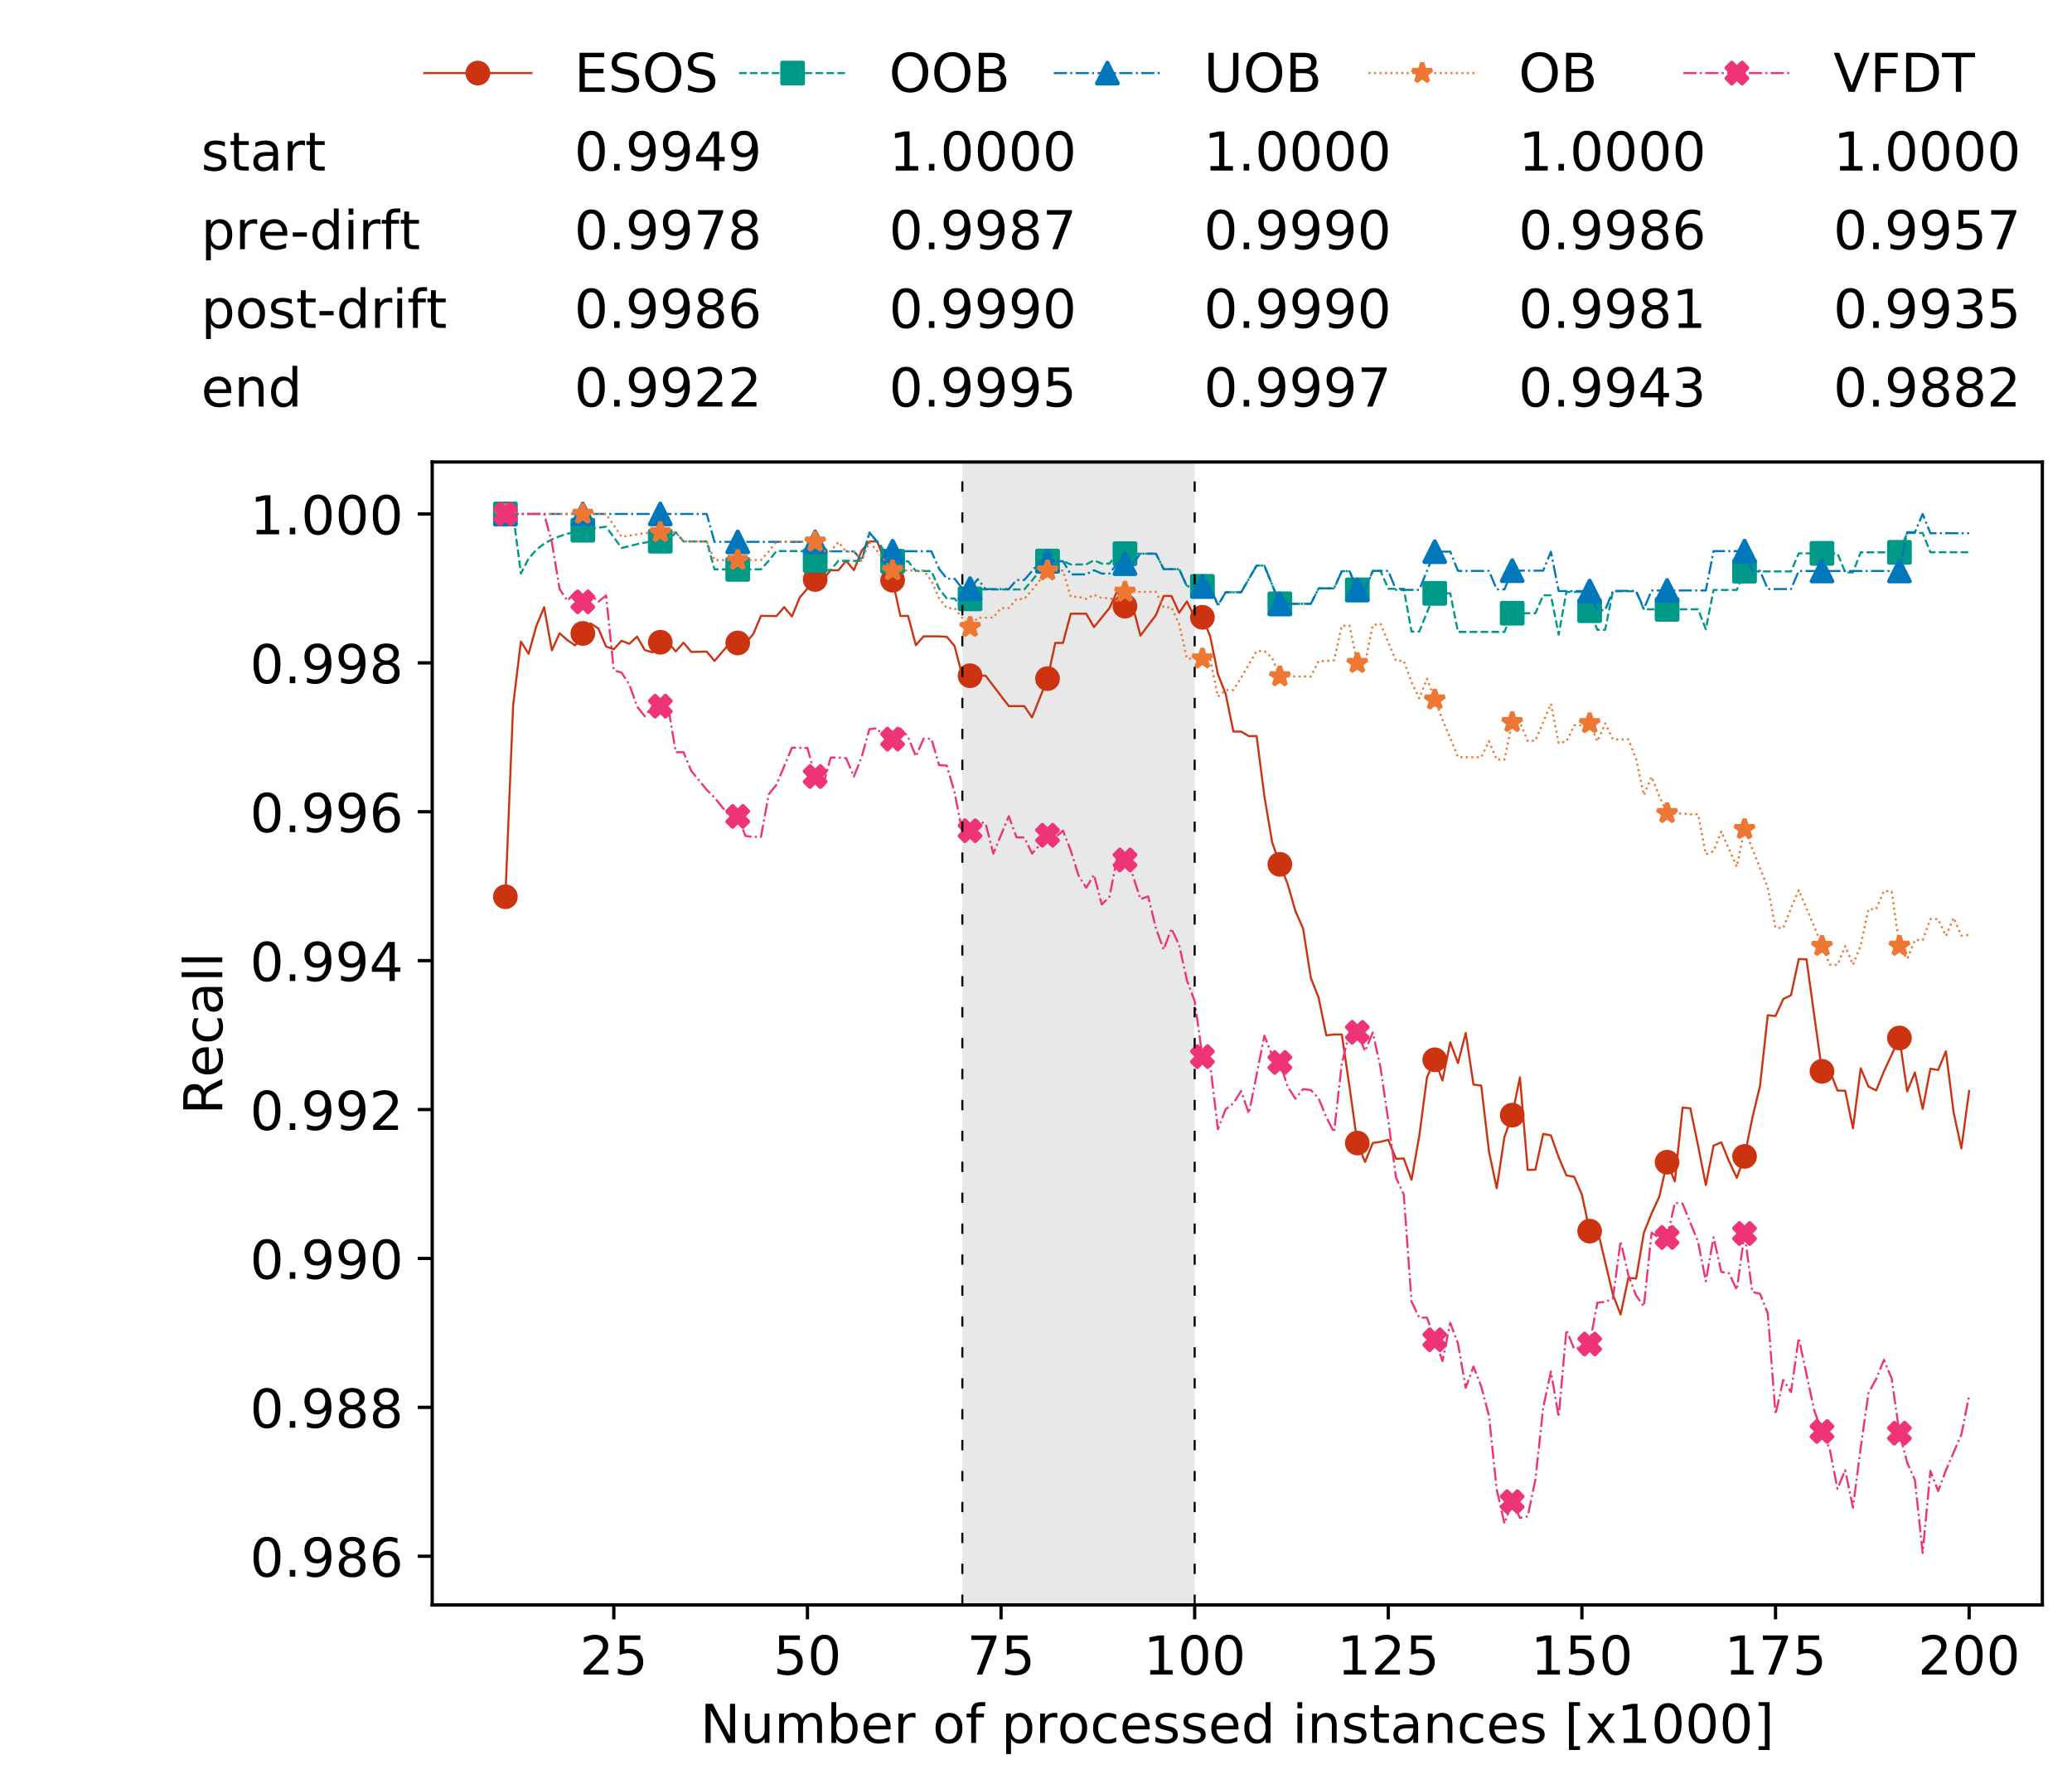 <?xml version="1.0" encoding="utf-8" standalone="no"?>
<!DOCTYPE svg PUBLIC "-//W3C//DTD SVG 1.1//EN"
  "http://www.w3.org/Graphics/SVG/1.1/DTD/svg11.dtd">
<!-- Created with matplotlib (https://matplotlib.org/) -->
<svg height="432.615pt" version="1.1" viewBox="0 0 502.65 432.615" width="502.65pt" xmlns="http://www.w3.org/2000/svg" xmlns:xlink="http://www.w3.org/1999/xlink">
 <defs>
  <style type="text/css">
*{stroke-linecap:butt;stroke-linejoin:round;white-space:pre;}
  </style>
 </defs>
 <g id="figure_1">
  <g id="patch_1">
   <path d="M 0 432.615 
L 502.65 432.615 
L 502.65 0 
L 0 0 
z
" style="fill:#ffffff;"/>
  </g>
  <g id="axes_1">
   <g id="patch_2">
    <path d="M 104.85 389.252 
L 495.45 389.252 
L 495.45 112.052 
L 104.85 112.052 
z
" style="fill:#ffffff;"/>
   </g>
   <g id="patch_3">
    <path clip-path="url(#paf93318357)" d="M 289.817 389.252 
L 289.817 112.052 
L 233.453 112.052 
L 233.453 389.252 
z
" style="fill:#d3d3d3;opacity:0.5;"/>
   </g>
   <g id="matplotlib.axis_1">
    <g id="xtick_1">
     <g id="line2d_1">
      <defs>
       <path d="M 0 0 
L 0 3.5 
" id="m2871226469" style="stroke:#000000;stroke-width:0.8;"/>
      </defs>
      <g>
       <use style="stroke:#000000;stroke-width:0.8;" x="148.908" xlink:href="#m2871226469" y="389.252"/>
      </g>
     </g>
     <g id="text_1">
      <!-- 25 -->
      <defs>
       <path d="M 19.188 8.297 
L 53.609 8.297 
L 53.609 0 
L 7.328 0 
L 7.328 8.297 
Q 12.938 14.109 22.625 23.891 
Q 32.328 33.688 34.812 36.531 
Q 39.547 41.844 41.422 45.531 
Q 43.312 49.219 43.312 52.781 
Q 43.312 58.594 39.234 62.25 
Q 35.156 65.922 28.609 65.922 
Q 23.969 65.922 18.812 64.312 
Q 13.672 62.703 7.812 59.422 
L 7.812 69.391 
Q 13.766 71.781 18.938 73 
Q 24.125 74.219 28.422 74.219 
Q 39.75 74.219 46.484 68.547 
Q 53.219 62.891 53.219 53.422 
Q 53.219 48.922 51.531 44.891 
Q 49.859 40.875 45.406 35.406 
Q 44.188 33.984 37.641 27.219 
Q 31.109 20.453 19.188 8.297 
z
" id="DejaVuSans-50"/>
       <path d="M 10.797 72.906 
L 49.516 72.906 
L 49.516 64.594 
L 19.828 64.594 
L 19.828 46.734 
Q 21.969 47.469 24.109 47.828 
Q 26.266 48.188 28.422 48.188 
Q 40.625 48.188 47.75 41.5 
Q 54.891 34.812 54.891 23.391 
Q 54.891 11.625 47.562 5.094 
Q 40.234 -1.422 26.906 -1.422 
Q 22.312 -1.422 17.547 -0.641 
Q 12.797 0.141 7.719 1.703 
L 7.719 11.625 
Q 12.109 9.234 16.797 8.062 
Q 21.484 6.891 26.703 6.891 
Q 35.156 6.891 40.078 11.328 
Q 45.016 15.766 45.016 23.391 
Q 45.016 31 40.078 35.438 
Q 35.156 39.891 26.703 39.891 
Q 22.75 39.891 18.812 39.016 
Q 14.891 38.141 10.797 36.281 
z
" id="DejaVuSans-53"/>
      </defs>
      <g transform="translate(140.636 406.13)scale(0.13 -0.13)">
       <use xlink:href="#DejaVuSans-50"/>
       <use x="63.623" xlink:href="#DejaVuSans-53"/>
      </g>
     </g>
    </g>
    <g id="xtick_2">
     <g id="line2d_2">
      <g>
       <use style="stroke:#000000;stroke-width:0.8;" x="195.877" xlink:href="#m2871226469" y="389.252"/>
      </g>
     </g>
     <g id="text_2">
      <!-- 50 -->
      <defs>
       <path d="M 31.781 66.406 
Q 24.172 66.406 20.328 58.906 
Q 16.5 51.422 16.5 36.375 
Q 16.5 21.391 20.328 13.891 
Q 24.172 6.391 31.781 6.391 
Q 39.453 6.391 43.281 13.891 
Q 47.125 21.391 47.125 36.375 
Q 47.125 51.422 43.281 58.906 
Q 39.453 66.406 31.781 66.406 
z
M 31.781 74.219 
Q 44.047 74.219 50.516 64.516 
Q 56.984 54.828 56.984 36.375 
Q 56.984 17.969 50.516 8.266 
Q 44.047 -1.422 31.781 -1.422 
Q 19.531 -1.422 13.062 8.266 
Q 6.594 17.969 6.594 36.375 
Q 6.594 54.828 13.062 64.516 
Q 19.531 74.219 31.781 74.219 
z
" id="DejaVuSans-48"/>
      </defs>
      <g transform="translate(187.606 406.13)scale(0.13 -0.13)">
       <use xlink:href="#DejaVuSans-53"/>
       <use x="63.623" xlink:href="#DejaVuSans-48"/>
      </g>
     </g>
    </g>
    <g id="xtick_3">
     <g id="line2d_3">
      <g>
       <use style="stroke:#000000;stroke-width:0.8;" x="242.847" xlink:href="#m2871226469" y="389.252"/>
      </g>
     </g>
     <g id="text_3">
      <!-- 75 -->
      <defs>
       <path d="M 8.203 72.906 
L 55.078 72.906 
L 55.078 68.703 
L 28.609 0 
L 18.312 0 
L 43.219 64.594 
L 8.203 64.594 
z
" id="DejaVuSans-55"/>
      </defs>
      <g transform="translate(234.576 406.13)scale(0.13 -0.13)">
       <use xlink:href="#DejaVuSans-55"/>
       <use x="63.623" xlink:href="#DejaVuSans-53"/>
      </g>
     </g>
    </g>
    <g id="xtick_4">
     <g id="line2d_4">
      <g>
       <use style="stroke:#000000;stroke-width:0.8;" x="289.817" xlink:href="#m2871226469" y="389.252"/>
      </g>
     </g>
     <g id="text_4">
      <!-- 100 -->
      <defs>
       <path d="M 12.406 8.297 
L 28.516 8.297 
L 28.516 63.922 
L 10.984 60.406 
L 10.984 69.391 
L 28.422 72.906 
L 38.281 72.906 
L 38.281 8.297 
L 54.391 8.297 
L 54.391 0 
L 12.406 0 
z
" id="DejaVuSans-49"/>
      </defs>
      <g transform="translate(277.41 406.13)scale(0.13 -0.13)">
       <use xlink:href="#DejaVuSans-49"/>
       <use x="63.623" xlink:href="#DejaVuSans-48"/>
       <use x="127.246" xlink:href="#DejaVuSans-48"/>
      </g>
     </g>
    </g>
    <g id="xtick_5">
     <g id="line2d_5">
      <g>
       <use style="stroke:#000000;stroke-width:0.8;" x="336.786" xlink:href="#m2871226469" y="389.252"/>
      </g>
     </g>
     <g id="text_5">
      <!-- 125 -->
      <g transform="translate(324.379 406.13)scale(0.13 -0.13)">
       <use xlink:href="#DejaVuSans-49"/>
       <use x="63.623" xlink:href="#DejaVuSans-50"/>
       <use x="127.246" xlink:href="#DejaVuSans-53"/>
      </g>
     </g>
    </g>
    <g id="xtick_6">
     <g id="line2d_6">
      <g>
       <use style="stroke:#000000;stroke-width:0.8;" x="383.756" xlink:href="#m2871226469" y="389.252"/>
      </g>
     </g>
     <g id="text_6">
      <!-- 150 -->
      <g transform="translate(371.349 406.13)scale(0.13 -0.13)">
       <use xlink:href="#DejaVuSans-49"/>
       <use x="63.623" xlink:href="#DejaVuSans-53"/>
       <use x="127.246" xlink:href="#DejaVuSans-48"/>
      </g>
     </g>
    </g>
    <g id="xtick_7">
     <g id="line2d_7">
      <g>
       <use style="stroke:#000000;stroke-width:0.8;" x="430.726" xlink:href="#m2871226469" y="389.252"/>
      </g>
     </g>
     <g id="text_7">
      <!-- 175 -->
      <g transform="translate(418.319 406.13)scale(0.13 -0.13)">
       <use xlink:href="#DejaVuSans-49"/>
       <use x="63.623" xlink:href="#DejaVuSans-55"/>
       <use x="127.246" xlink:href="#DejaVuSans-53"/>
      </g>
     </g>
    </g>
    <g id="xtick_8">
     <g id="line2d_8">
      <g>
       <use style="stroke:#000000;stroke-width:0.8;" x="477.695" xlink:href="#m2871226469" y="389.252"/>
      </g>
     </g>
     <g id="text_8">
      <!-- 200 -->
      <g transform="translate(465.289 406.13)scale(0.13 -0.13)">
       <use xlink:href="#DejaVuSans-50"/>
       <use x="63.623" xlink:href="#DejaVuSans-48"/>
       <use x="127.246" xlink:href="#DejaVuSans-48"/>
      </g>
     </g>
    </g>
    <g id="text_9">
     <!-- Number of processed instances [x1000] -->
     <defs>
      <path d="M 9.812 72.906 
L 23.094 72.906 
L 55.422 11.922 
L 55.422 72.906 
L 64.984 72.906 
L 64.984 0 
L 51.703 0 
L 19.391 60.984 
L 19.391 0 
L 9.812 0 
z
" id="DejaVuSans-78"/>
      <path d="M 8.5 21.578 
L 8.5 54.688 
L 17.484 54.688 
L 17.484 21.922 
Q 17.484 14.156 20.5 10.266 
Q 23.531 6.391 29.594 6.391 
Q 36.859 6.391 41.078 11.031 
Q 45.312 15.672 45.312 23.688 
L 45.312 54.688 
L 54.297 54.688 
L 54.297 0 
L 45.312 0 
L 45.312 8.406 
Q 42.047 3.422 37.719 1 
Q 33.406 -1.422 27.688 -1.422 
Q 18.266 -1.422 13.375 4.438 
Q 8.5 10.297 8.5 21.578 
z
M 31.109 56 
z
" id="DejaVuSans-117"/>
      <path d="M 52 44.188 
Q 55.375 50.25 60.062 53.125 
Q 64.75 56 71.094 56 
Q 79.641 56 84.281 50.016 
Q 88.922 44.047 88.922 33.016 
L 88.922 0 
L 79.891 0 
L 79.891 32.719 
Q 79.891 40.578 77.094 44.375 
Q 74.312 48.188 68.609 48.188 
Q 61.625 48.188 57.562 43.547 
Q 53.516 38.922 53.516 30.906 
L 53.516 0 
L 44.484 0 
L 44.484 32.719 
Q 44.484 40.625 41.703 44.406 
Q 38.922 48.188 33.109 48.188 
Q 26.219 48.188 22.156 43.531 
Q 18.109 38.875 18.109 30.906 
L 18.109 0 
L 9.078 0 
L 9.078 54.688 
L 18.109 54.688 
L 18.109 46.188 
Q 21.188 51.219 25.484 53.609 
Q 29.781 56 35.688 56 
Q 41.656 56 45.828 52.969 
Q 50 49.953 52 44.188 
z
" id="DejaVuSans-109"/>
      <path d="M 48.688 27.297 
Q 48.688 37.203 44.609 42.844 
Q 40.531 48.484 33.406 48.484 
Q 26.266 48.484 22.188 42.844 
Q 18.109 37.203 18.109 27.297 
Q 18.109 17.391 22.188 11.75 
Q 26.266 6.109 33.406 6.109 
Q 40.531 6.109 44.609 11.75 
Q 48.688 17.391 48.688 27.297 
z
M 18.109 46.391 
Q 20.953 51.266 25.266 53.625 
Q 29.594 56 35.594 56 
Q 45.562 56 51.781 48.094 
Q 58.016 40.188 58.016 27.297 
Q 58.016 14.406 51.781 6.484 
Q 45.562 -1.422 35.594 -1.422 
Q 29.594 -1.422 25.266 0.953 
Q 20.953 3.328 18.109 8.203 
L 18.109 0 
L 9.078 0 
L 9.078 75.984 
L 18.109 75.984 
z
" id="DejaVuSans-98"/>
      <path d="M 56.203 29.594 
L 56.203 25.203 
L 14.891 25.203 
Q 15.484 15.922 20.484 11.062 
Q 25.484 6.203 34.422 6.203 
Q 39.594 6.203 44.453 7.469 
Q 49.312 8.734 54.109 11.281 
L 54.109 2.781 
Q 49.266 0.734 44.188 -0.344 
Q 39.109 -1.422 33.891 -1.422 
Q 20.797 -1.422 13.156 6.188 
Q 5.516 13.812 5.516 26.812 
Q 5.516 40.234 12.766 48.109 
Q 20.016 56 32.328 56 
Q 43.359 56 49.781 48.891 
Q 56.203 41.797 56.203 29.594 
z
M 47.219 32.234 
Q 47.125 39.594 43.094 43.984 
Q 39.062 48.391 32.422 48.391 
Q 24.906 48.391 20.391 44.141 
Q 15.875 39.891 15.188 32.172 
z
" id="DejaVuSans-101"/>
      <path d="M 41.109 46.297 
Q 39.594 47.172 37.812 47.578 
Q 36.031 48 33.891 48 
Q 26.266 48 22.188 43.047 
Q 18.109 38.094 18.109 28.812 
L 18.109 0 
L 9.078 0 
L 9.078 54.688 
L 18.109 54.688 
L 18.109 46.188 
Q 20.953 51.172 25.484 53.578 
Q 30.031 56 36.531 56 
Q 37.453 56 38.578 55.875 
Q 39.703 55.766 41.062 55.516 
z
" id="DejaVuSans-114"/>
      <path id="DejaVuSans-32"/>
      <path d="M 30.609 48.391 
Q 23.391 48.391 19.188 42.75 
Q 14.984 37.109 14.984 27.297 
Q 14.984 17.484 19.156 11.844 
Q 23.344 6.203 30.609 6.203 
Q 37.797 6.203 41.984 11.859 
Q 46.188 17.531 46.188 27.297 
Q 46.188 37.016 41.984 42.703 
Q 37.797 48.391 30.609 48.391 
z
M 30.609 56 
Q 42.328 56 49.016 48.375 
Q 55.719 40.766 55.719 27.297 
Q 55.719 13.875 49.016 6.219 
Q 42.328 -1.422 30.609 -1.422 
Q 18.844 -1.422 12.172 6.219 
Q 5.516 13.875 5.516 27.297 
Q 5.516 40.766 12.172 48.375 
Q 18.844 56 30.609 56 
z
" id="DejaVuSans-111"/>
      <path d="M 37.109 75.984 
L 37.109 68.5 
L 28.516 68.5 
Q 23.688 68.5 21.797 66.547 
Q 19.922 64.594 19.922 59.516 
L 19.922 54.688 
L 34.719 54.688 
L 34.719 47.703 
L 19.922 47.703 
L 19.922 0 
L 10.891 0 
L 10.891 47.703 
L 2.297 47.703 
L 2.297 54.688 
L 10.891 54.688 
L 10.891 58.5 
Q 10.891 67.625 15.141 71.797 
Q 19.391 75.984 28.609 75.984 
z
" id="DejaVuSans-102"/>
      <path d="M 18.109 8.203 
L 18.109 -20.797 
L 9.078 -20.797 
L 9.078 54.688 
L 18.109 54.688 
L 18.109 46.391 
Q 20.953 51.266 25.266 53.625 
Q 29.594 56 35.594 56 
Q 45.562 56 51.781 48.094 
Q 58.016 40.188 58.016 27.297 
Q 58.016 14.406 51.781 6.484 
Q 45.562 -1.422 35.594 -1.422 
Q 29.594 -1.422 25.266 0.953 
Q 20.953 3.328 18.109 8.203 
z
M 48.688 27.297 
Q 48.688 37.203 44.609 42.844 
Q 40.531 48.484 33.406 48.484 
Q 26.266 48.484 22.188 42.844 
Q 18.109 37.203 18.109 27.297 
Q 18.109 17.391 22.188 11.75 
Q 26.266 6.109 33.406 6.109 
Q 40.531 6.109 44.609 11.75 
Q 48.688 17.391 48.688 27.297 
z
" id="DejaVuSans-112"/>
      <path d="M 48.781 52.594 
L 48.781 44.188 
Q 44.969 46.297 41.141 47.344 
Q 37.312 48.391 33.406 48.391 
Q 24.656 48.391 19.812 42.844 
Q 14.984 37.312 14.984 27.297 
Q 14.984 17.281 19.812 11.734 
Q 24.656 6.203 33.406 6.203 
Q 37.312 6.203 41.141 7.25 
Q 44.969 8.297 48.781 10.406 
L 48.781 2.094 
Q 45.016 0.344 40.984 -0.531 
Q 36.969 -1.422 32.422 -1.422 
Q 20.062 -1.422 12.781 6.344 
Q 5.516 14.109 5.516 27.297 
Q 5.516 40.672 12.859 48.328 
Q 20.219 56 33.016 56 
Q 37.156 56 41.109 55.141 
Q 45.062 54.297 48.781 52.594 
z
" id="DejaVuSans-99"/>
      <path d="M 44.281 53.078 
L 44.281 44.578 
Q 40.484 46.531 36.375 47.5 
Q 32.281 48.484 27.875 48.484 
Q 21.188 48.484 17.844 46.438 
Q 14.5 44.391 14.5 40.281 
Q 14.5 37.156 16.891 35.375 
Q 19.281 33.594 26.516 31.984 
L 29.594 31.297 
Q 39.156 29.25 43.188 25.516 
Q 47.219 21.781 47.219 15.094 
Q 47.219 7.469 41.188 3.016 
Q 35.156 -1.422 24.609 -1.422 
Q 20.219 -1.422 15.453 -0.562 
Q 10.688 0.297 5.422 2 
L 5.422 11.281 
Q 10.406 8.688 15.234 7.391 
Q 20.062 6.109 24.812 6.109 
Q 31.156 6.109 34.562 8.281 
Q 37.984 10.453 37.984 14.406 
Q 37.984 18.062 35.516 20.016 
Q 33.062 21.969 24.703 23.781 
L 21.578 24.516 
Q 13.234 26.266 9.516 29.906 
Q 5.812 33.547 5.812 39.891 
Q 5.812 47.609 11.281 51.797 
Q 16.75 56 26.812 56 
Q 31.781 56 36.172 55.266 
Q 40.578 54.547 44.281 53.078 
z
" id="DejaVuSans-115"/>
      <path d="M 45.406 46.391 
L 45.406 75.984 
L 54.391 75.984 
L 54.391 0 
L 45.406 0 
L 45.406 8.203 
Q 42.578 3.328 38.25 0.953 
Q 33.938 -1.422 27.875 -1.422 
Q 17.969 -1.422 11.734 6.484 
Q 5.516 14.406 5.516 27.297 
Q 5.516 40.188 11.734 48.094 
Q 17.969 56 27.875 56 
Q 33.938 56 38.25 53.625 
Q 42.578 51.266 45.406 46.391 
z
M 14.797 27.297 
Q 14.797 17.391 18.875 11.75 
Q 22.953 6.109 30.078 6.109 
Q 37.203 6.109 41.297 11.75 
Q 45.406 17.391 45.406 27.297 
Q 45.406 37.203 41.297 42.844 
Q 37.203 48.484 30.078 48.484 
Q 22.953 48.484 18.875 42.844 
Q 14.797 37.203 14.797 27.297 
z
" id="DejaVuSans-100"/>
      <path d="M 9.422 54.688 
L 18.406 54.688 
L 18.406 0 
L 9.422 0 
z
M 9.422 75.984 
L 18.406 75.984 
L 18.406 64.594 
L 9.422 64.594 
z
" id="DejaVuSans-105"/>
      <path d="M 54.891 33.016 
L 54.891 0 
L 45.906 0 
L 45.906 32.719 
Q 45.906 40.484 42.875 44.328 
Q 39.844 48.188 33.797 48.188 
Q 26.516 48.188 22.312 43.547 
Q 18.109 38.922 18.109 30.906 
L 18.109 0 
L 9.078 0 
L 9.078 54.688 
L 18.109 54.688 
L 18.109 46.188 
Q 21.344 51.125 25.703 53.562 
Q 30.078 56 35.797 56 
Q 45.219 56 50.047 50.172 
Q 54.891 44.344 54.891 33.016 
z
" id="DejaVuSans-110"/>
      <path d="M 18.312 70.219 
L 18.312 54.688 
L 36.812 54.688 
L 36.812 47.703 
L 18.312 47.703 
L 18.312 18.016 
Q 18.312 11.328 20.141 9.422 
Q 21.969 7.516 27.594 7.516 
L 36.812 7.516 
L 36.812 0 
L 27.594 0 
Q 17.188 0 13.234 3.875 
Q 9.281 7.766 9.281 18.016 
L 9.281 47.703 
L 2.688 47.703 
L 2.688 54.688 
L 9.281 54.688 
L 9.281 70.219 
z
" id="DejaVuSans-116"/>
      <path d="M 34.281 27.484 
Q 23.391 27.484 19.188 25 
Q 14.984 22.516 14.984 16.5 
Q 14.984 11.719 18.141 8.906 
Q 21.297 6.109 26.703 6.109 
Q 34.188 6.109 38.703 11.406 
Q 43.219 16.703 43.219 25.484 
L 43.219 27.484 
z
M 52.203 31.203 
L 52.203 0 
L 43.219 0 
L 43.219 8.297 
Q 40.141 3.328 35.547 0.953 
Q 30.953 -1.422 24.312 -1.422 
Q 15.922 -1.422 10.953 3.297 
Q 6 8.016 6 15.922 
Q 6 25.141 12.172 29.828 
Q 18.359 34.516 30.609 34.516 
L 43.219 34.516 
L 43.219 35.406 
Q 43.219 41.609 39.141 45 
Q 35.062 48.391 27.688 48.391 
Q 23 48.391 18.547 47.266 
Q 14.109 46.141 10.016 43.891 
L 10.016 52.203 
Q 14.938 54.109 19.578 55.047 
Q 24.219 56 28.609 56 
Q 40.484 56 46.344 49.844 
Q 52.203 43.703 52.203 31.203 
z
" id="DejaVuSans-97"/>
      <path d="M 8.594 75.984 
L 29.297 75.984 
L 29.297 69 
L 17.578 69 
L 17.578 -6.203 
L 29.297 -6.203 
L 29.297 -13.188 
L 8.594 -13.188 
z
" id="DejaVuSans-91"/>
      <path d="M 54.891 54.688 
L 35.109 28.078 
L 55.906 0 
L 45.312 0 
L 29.391 21.484 
L 13.484 0 
L 2.875 0 
L 24.125 28.609 
L 4.688 54.688 
L 15.281 54.688 
L 29.781 35.203 
L 44.281 54.688 
z
" id="DejaVuSans-120"/>
      <path d="M 30.422 75.984 
L 30.422 -13.188 
L 9.719 -13.188 
L 9.719 -6.203 
L 21.391 -6.203 
L 21.391 69 
L 9.719 69 
L 9.719 75.984 
z
" id="DejaVuSans-93"/>
     </defs>
     <g transform="translate(169.881 422.711)scale(0.13 -0.13)">
      <use xlink:href="#DejaVuSans-78"/>
      <use x="74.805" xlink:href="#DejaVuSans-117"/>
      <use x="138.184" xlink:href="#DejaVuSans-109"/>
      <use x="235.596" xlink:href="#DejaVuSans-98"/>
      <use x="299.072" xlink:href="#DejaVuSans-101"/>
      <use x="360.596" xlink:href="#DejaVuSans-114"/>
      <use x="401.709" xlink:href="#DejaVuSans-32"/>
      <use x="433.496" xlink:href="#DejaVuSans-111"/>
      <use x="494.678" xlink:href="#DejaVuSans-102"/>
      <use x="529.883" xlink:href="#DejaVuSans-32"/>
      <use x="561.67" xlink:href="#DejaVuSans-112"/>
      <use x="625.146" xlink:href="#DejaVuSans-114"/>
      <use x="666.229" xlink:href="#DejaVuSans-111"/>
      <use x="727.41" xlink:href="#DejaVuSans-99"/>
      <use x="782.391" xlink:href="#DejaVuSans-101"/>
      <use x="843.914" xlink:href="#DejaVuSans-115"/>
      <use x="896.014" xlink:href="#DejaVuSans-115"/>
      <use x="948.113" xlink:href="#DejaVuSans-101"/>
      <use x="1009.637" xlink:href="#DejaVuSans-100"/>
      <use x="1073.113" xlink:href="#DejaVuSans-32"/>
      <use x="1104.9" xlink:href="#DejaVuSans-105"/>
      <use x="1132.684" xlink:href="#DejaVuSans-110"/>
      <use x="1196.062" xlink:href="#DejaVuSans-115"/>
      <use x="1248.162" xlink:href="#DejaVuSans-116"/>
      <use x="1287.371" xlink:href="#DejaVuSans-97"/>
      <use x="1348.65" xlink:href="#DejaVuSans-110"/>
      <use x="1412.029" xlink:href="#DejaVuSans-99"/>
      <use x="1467.01" xlink:href="#DejaVuSans-101"/>
      <use x="1528.533" xlink:href="#DejaVuSans-115"/>
      <use x="1580.633" xlink:href="#DejaVuSans-32"/>
      <use x="1612.42" xlink:href="#DejaVuSans-91"/>
      <use x="1651.434" xlink:href="#DejaVuSans-120"/>
      <use x="1710.613" xlink:href="#DejaVuSans-49"/>
      <use x="1774.236" xlink:href="#DejaVuSans-48"/>
      <use x="1837.859" xlink:href="#DejaVuSans-48"/>
      <use x="1901.482" xlink:href="#DejaVuSans-48"/>
      <use x="1965.105" xlink:href="#DejaVuSans-93"/>
     </g>
    </g>
   </g>
   <g id="matplotlib.axis_2">
    <g id="ytick_1">
     <g id="line2d_9">
      <defs>
       <path d="M 0 0 
L -3.5 0 
" id="m06b2159ed2" style="stroke:#000000;stroke-width:0.8;"/>
      </defs>
      <g>
       <use style="stroke:#000000;stroke-width:0.8;" x="104.85" xlink:href="#m06b2159ed2" y="377.443"/>
      </g>
     </g>
     <g id="text_10">
      <!-- 0.986 -->
      <defs>
       <path d="M 10.688 12.406 
L 21 12.406 
L 21 0 
L 10.688 0 
z
" id="DejaVuSans-46"/>
       <path d="M 10.984 1.516 
L 10.984 10.5 
Q 14.703 8.734 18.5 7.812 
Q 22.312 6.891 25.984 6.891 
Q 35.75 6.891 40.891 13.453 
Q 46.047 20.016 46.781 33.406 
Q 43.953 29.203 39.594 26.953 
Q 35.25 24.703 29.984 24.703 
Q 19.047 24.703 12.672 31.312 
Q 6.297 37.938 6.297 49.422 
Q 6.297 60.641 12.938 67.422 
Q 19.578 74.219 30.609 74.219 
Q 43.266 74.219 49.922 64.516 
Q 56.594 54.828 56.594 36.375 
Q 56.594 19.141 48.406 8.859 
Q 40.234 -1.422 26.422 -1.422 
Q 22.703 -1.422 18.891 -0.688 
Q 15.094 0.047 10.984 1.516 
z
M 30.609 32.422 
Q 37.25 32.422 41.125 36.953 
Q 45.016 41.5 45.016 49.422 
Q 45.016 57.281 41.125 61.844 
Q 37.25 66.406 30.609 66.406 
Q 23.969 66.406 20.094 61.844 
Q 16.219 57.281 16.219 49.422 
Q 16.219 41.5 20.094 36.953 
Q 23.969 32.422 30.609 32.422 
z
" id="DejaVuSans-57"/>
       <path d="M 31.781 34.625 
Q 24.75 34.625 20.719 30.859 
Q 16.703 27.094 16.703 20.516 
Q 16.703 13.922 20.719 10.156 
Q 24.75 6.391 31.781 6.391 
Q 38.812 6.391 42.859 10.172 
Q 46.922 13.969 46.922 20.516 
Q 46.922 27.094 42.891 30.859 
Q 38.875 34.625 31.781 34.625 
z
M 21.922 38.812 
Q 15.578 40.375 12.031 44.719 
Q 8.5 49.078 8.5 55.328 
Q 8.5 64.062 14.719 69.141 
Q 20.953 74.219 31.781 74.219 
Q 42.672 74.219 48.875 69.141 
Q 55.078 64.062 55.078 55.328 
Q 55.078 49.078 51.531 44.719 
Q 48 40.375 41.703 38.812 
Q 48.828 37.156 52.797 32.312 
Q 56.781 27.484 56.781 20.516 
Q 56.781 9.906 50.312 4.234 
Q 43.844 -1.422 31.781 -1.422 
Q 19.734 -1.422 13.25 4.234 
Q 6.781 9.906 6.781 20.516 
Q 6.781 27.484 10.781 32.312 
Q 14.797 37.156 21.922 38.812 
z
M 18.312 54.391 
Q 18.312 48.734 21.844 45.562 
Q 25.391 42.391 31.781 42.391 
Q 38.141 42.391 41.719 45.562 
Q 45.312 48.734 45.312 54.391 
Q 45.312 60.062 41.719 63.234 
Q 38.141 66.406 31.781 66.406 
Q 25.391 66.406 21.844 63.234 
Q 18.312 60.062 18.312 54.391 
z
" id="DejaVuSans-56"/>
       <path d="M 33.016 40.375 
Q 26.375 40.375 22.484 35.828 
Q 18.609 31.297 18.609 23.391 
Q 18.609 15.531 22.484 10.953 
Q 26.375 6.391 33.016 6.391 
Q 39.656 6.391 43.531 10.953 
Q 47.406 15.531 47.406 23.391 
Q 47.406 31.297 43.531 35.828 
Q 39.656 40.375 33.016 40.375 
z
M 52.594 71.297 
L 52.594 62.312 
Q 48.875 64.062 45.094 64.984 
Q 41.312 65.922 37.594 65.922 
Q 27.828 65.922 22.672 59.328 
Q 17.531 52.734 16.797 39.406 
Q 19.672 43.656 24.016 45.922 
Q 28.375 48.188 33.594 48.188 
Q 44.578 48.188 50.953 41.516 
Q 57.328 34.859 57.328 23.391 
Q 57.328 12.156 50.688 5.359 
Q 44.047 -1.422 33.016 -1.422 
Q 20.359 -1.422 13.672 8.266 
Q 6.984 17.969 6.984 36.375 
Q 6.984 53.656 15.188 63.938 
Q 23.391 74.219 37.203 74.219 
Q 40.922 74.219 44.703 73.484 
Q 48.484 72.75 52.594 71.297 
z
" id="DejaVuSans-54"/>
      </defs>
      <g transform="translate(60.633 382.382)scale(0.13 -0.13)">
       <use xlink:href="#DejaVuSans-48"/>
       <use x="63.623" xlink:href="#DejaVuSans-46"/>
       <use x="95.41" xlink:href="#DejaVuSans-57"/>
       <use x="159.033" xlink:href="#DejaVuSans-56"/>
       <use x="222.656" xlink:href="#DejaVuSans-54"/>
      </g>
     </g>
    </g>
    <g id="ytick_2">
     <g id="line2d_10">
      <g>
       <use style="stroke:#000000;stroke-width:0.8;" x="104.85" xlink:href="#m06b2159ed2" y="341.33"/>
      </g>
     </g>
     <g id="text_11">
      <!-- 0.988 -->
      <g transform="translate(60.633 346.269)scale(0.13 -0.13)">
       <use xlink:href="#DejaVuSans-48"/>
       <use x="63.623" xlink:href="#DejaVuSans-46"/>
       <use x="95.41" xlink:href="#DejaVuSans-57"/>
       <use x="159.033" xlink:href="#DejaVuSans-56"/>
       <use x="222.656" xlink:href="#DejaVuSans-56"/>
      </g>
     </g>
    </g>
    <g id="ytick_3">
     <g id="line2d_11">
      <g>
       <use style="stroke:#000000;stroke-width:0.8;" x="104.85" xlink:href="#m06b2159ed2" y="305.217"/>
      </g>
     </g>
     <g id="text_12">
      <!-- 0.990 -->
      <g transform="translate(60.633 310.156)scale(0.13 -0.13)">
       <use xlink:href="#DejaVuSans-48"/>
       <use x="63.623" xlink:href="#DejaVuSans-46"/>
       <use x="95.41" xlink:href="#DejaVuSans-57"/>
       <use x="159.033" xlink:href="#DejaVuSans-57"/>
       <use x="222.656" xlink:href="#DejaVuSans-48"/>
      </g>
     </g>
    </g>
    <g id="ytick_4">
     <g id="line2d_12">
      <g>
       <use style="stroke:#000000;stroke-width:0.8;" x="104.85" xlink:href="#m06b2159ed2" y="269.104"/>
      </g>
     </g>
     <g id="text_13">
      <!-- 0.992 -->
      <g transform="translate(60.633 274.043)scale(0.13 -0.13)">
       <use xlink:href="#DejaVuSans-48"/>
       <use x="63.623" xlink:href="#DejaVuSans-46"/>
       <use x="95.41" xlink:href="#DejaVuSans-57"/>
       <use x="159.033" xlink:href="#DejaVuSans-57"/>
       <use x="222.656" xlink:href="#DejaVuSans-50"/>
      </g>
     </g>
    </g>
    <g id="ytick_5">
     <g id="line2d_13">
      <g>
       <use style="stroke:#000000;stroke-width:0.8;" x="104.85" xlink:href="#m06b2159ed2" y="232.991"/>
      </g>
     </g>
     <g id="text_14">
      <!-- 0.994 -->
      <defs>
       <path d="M 37.797 64.312 
L 12.891 25.391 
L 37.797 25.391 
z
M 35.203 72.906 
L 47.609 72.906 
L 47.609 25.391 
L 58.016 25.391 
L 58.016 17.188 
L 47.609 17.188 
L 47.609 0 
L 37.797 0 
L 37.797 17.188 
L 4.891 17.188 
L 4.891 26.703 
z
" id="DejaVuSans-52"/>
      </defs>
      <g transform="translate(60.633 237.93)scale(0.13 -0.13)">
       <use xlink:href="#DejaVuSans-48"/>
       <use x="63.623" xlink:href="#DejaVuSans-46"/>
       <use x="95.41" xlink:href="#DejaVuSans-57"/>
       <use x="159.033" xlink:href="#DejaVuSans-57"/>
       <use x="222.656" xlink:href="#DejaVuSans-52"/>
      </g>
     </g>
    </g>
    <g id="ytick_6">
     <g id="line2d_14">
      <g>
       <use style="stroke:#000000;stroke-width:0.8;" x="104.85" xlink:href="#m06b2159ed2" y="196.878"/>
      </g>
     </g>
     <g id="text_15">
      <!-- 0.996 -->
      <g transform="translate(60.633 201.817)scale(0.13 -0.13)">
       <use xlink:href="#DejaVuSans-48"/>
       <use x="63.623" xlink:href="#DejaVuSans-46"/>
       <use x="95.41" xlink:href="#DejaVuSans-57"/>
       <use x="159.033" xlink:href="#DejaVuSans-57"/>
       <use x="222.656" xlink:href="#DejaVuSans-54"/>
      </g>
     </g>
    </g>
    <g id="ytick_7">
     <g id="line2d_15">
      <g>
       <use style="stroke:#000000;stroke-width:0.8;" x="104.85" xlink:href="#m06b2159ed2" y="160.765"/>
      </g>
     </g>
     <g id="text_16">
      <!-- 0.998 -->
      <g transform="translate(60.633 165.704)scale(0.13 -0.13)">
       <use xlink:href="#DejaVuSans-48"/>
       <use x="63.623" xlink:href="#DejaVuSans-46"/>
       <use x="95.41" xlink:href="#DejaVuSans-57"/>
       <use x="159.033" xlink:href="#DejaVuSans-57"/>
       <use x="222.656" xlink:href="#DejaVuSans-56"/>
      </g>
     </g>
    </g>
    <g id="ytick_8">
     <g id="line2d_16">
      <g>
       <use style="stroke:#000000;stroke-width:0.8;" x="104.85" xlink:href="#m06b2159ed2" y="124.652"/>
      </g>
     </g>
     <g id="text_17">
      <!-- 1.000 -->
      <g transform="translate(60.633 129.591)scale(0.13 -0.13)">
       <use xlink:href="#DejaVuSans-49"/>
       <use x="63.623" xlink:href="#DejaVuSans-46"/>
       <use x="95.41" xlink:href="#DejaVuSans-48"/>
       <use x="159.033" xlink:href="#DejaVuSans-48"/>
       <use x="222.656" xlink:href="#DejaVuSans-48"/>
      </g>
     </g>
    </g>
    <g id="text_18">
     <!-- Recall -->
     <defs>
      <path d="M 44.391 34.188 
Q 47.562 33.109 50.562 29.594 
Q 53.562 26.078 56.594 19.922 
L 66.609 0 
L 56 0 
L 46.688 18.703 
Q 43.062 26.031 39.672 28.422 
Q 36.281 30.812 30.422 30.812 
L 19.672 30.812 
L 19.672 0 
L 9.812 0 
L 9.812 72.906 
L 32.078 72.906 
Q 44.578 72.906 50.734 67.672 
Q 56.891 62.453 56.891 51.906 
Q 56.891 45.016 53.688 40.469 
Q 50.484 35.938 44.391 34.188 
z
M 19.672 64.797 
L 19.672 38.922 
L 32.078 38.922 
Q 39.203 38.922 42.844 42.219 
Q 46.484 45.516 46.484 51.906 
Q 46.484 58.297 42.844 61.547 
Q 39.203 64.797 32.078 64.797 
z
" id="DejaVuSans-82"/>
      <path d="M 9.422 75.984 
L 18.406 75.984 
L 18.406 0 
L 9.422 0 
z
" id="DejaVuSans-108"/>
     </defs>
     <g transform="translate(53.93 270.333)rotate(-90)scale(0.13 -0.13)">
      <use xlink:href="#DejaVuSans-82"/>
      <use x="69.42" xlink:href="#DejaVuSans-101"/>
      <use x="130.943" xlink:href="#DejaVuSans-99"/>
      <use x="185.924" xlink:href="#DejaVuSans-97"/>
      <use x="247.203" xlink:href="#DejaVuSans-108"/>
      <use x="274.986" xlink:href="#DejaVuSans-108"/>
     </g>
    </g>
   </g>
   <g id="line2d_17"/>
   <g id="line2d_18"/>
   <g id="line2d_19"/>
   <g id="line2d_20"/>
   <g id="line2d_21"/>
   <g id="line2d_22">
    <path clip-path="url(#paf93318357)" d="M 122.605 217.488 
L 124.483 171.07 
L 126.362 155.597 
L 128.241 158.583 
L 130.12 151.797 
L 131.998 147.273 
L 133.877 157.726 
L 135.756 153.591 
L 137.635 155.245 
L 139.514 156.527 
L 141.392 153.629 
L 143.271 151.214 
L 145.15 152.431 
L 147.029 156.816 
L 148.908 157.452 
L 150.786 155.402 
L 152.665 156.153 
L 154.544 154.403 
L 156.423 157.661 
L 158.302 158.218 
L 160.18 155.767 
L 162.059 155.767 
L 163.938 158.002 
L 165.817 155.858 
L 167.695 158.12 
L 171.453 158.045 
L 173.332 160.302 
L 177.089 155.941 
L 180.847 155.941 
L 182.726 153.821 
L 184.605 149.363 
L 188.362 149.422 
L 190.241 147.247 
L 192.12 149.521 
L 193.998 144.938 
L 197.756 140.539 
L 199.635 140.539 
L 201.514 138.305 
L 203.392 138.305 
L 205.271 136.042 
L 207.15 138.282 
L 209.029 133.568 
L 210.908 131.311 
L 212.786 131.311 
L 216.544 140.728 
L 218.423 149.388 
L 220.302 149.388 
L 222.18 156.478 
L 224.059 154.334 
L 227.817 154.334 
L 229.695 154.454 
L 231.574 156.684 
L 233.453 163.887 
L 239.089 163.887 
L 244.726 171.255 
L 248.483 171.255 
L 250.362 174.008 
L 254.12 164.591 
L 255.998 155.93 
L 257.877 155.93 
L 259.756 148.84 
L 263.514 148.84 
L 265.392 152.099 
L 269.15 147.476 
L 271.029 143.375 
L 272.908 147.015 
L 274.786 147.015 
L 276.665 154.152 
L 280.423 149.162 
L 282.302 144.544 
L 284.18 144.544 
L 286.059 148.629 
L 287.938 145.876 
L 289.817 149.718 
L 291.695 149.718 
L 293.574 154.301 
L 295.453 163.513 
L 297.332 168.265 
L 299.211 177.431 
L 301.089 177.431 
L 302.968 178.533 
L 304.847 178.533 
L 306.726 193.095 
L 308.605 204.247 
L 310.483 209.635 
L 312.362 214.362 
L 314.241 220.904 
L 316.12 225.204 
L 317.998 237.188 
L 319.877 241.94 
L 321.756 251.105 
L 323.635 250.895 
L 325.514 250.895 
L 327.392 263.619 
L 329.271 277.229 
L 331.15 281.812 
L 333.029 277.23 
L 334.908 276.925 
L 336.786 276.441 
L 338.665 281.047 
L 340.544 280.964 
L 342.423 286.153 
L 344.302 275.516 
L 346.18 261.261 
L 348.059 257.035 
L 349.938 262.069 
L 351.817 252.772 
L 353.695 257.829 
L 355.574 250.522 
L 357.453 263.049 
L 359.332 263.288 
L 361.211 279.256 
L 363.089 288.195 
L 364.968 275.751 
L 366.847 270.462 
L 368.726 261.296 
L 370.605 283.751 
L 372.483 283.686 
L 374.362 275.005 
L 376.241 275.387 
L 378.12 280.662 
L 379.998 285.078 
L 381.877 285.411 
L 383.756 289.71 
L 385.635 298.587 
L 387.514 298.087 
L 391.271 313.945 
L 393.15 318.821 
L 395.029 309.94 
L 396.908 310.09 
L 398.786 299.013 
L 400.665 294.312 
L 402.544 290.19 
L 404.423 281.869 
L 406.302 286.547 
L 408.18 268.628 
L 410.059 268.805 
L 411.938 277.833 
L 413.817 287.407 
L 415.695 277.853 
L 417.574 277.056 
L 419.453 281.649 
L 421.332 285.671 
L 423.211 280.469 
L 425.089 271.209 
L 426.968 263.334 
L 428.847 246.219 
L 430.726 246.425 
L 432.605 242.286 
L 434.483 241.371 
L 436.362 232.606 
L 438.241 232.667 
L 441.998 259.833 
L 443.877 259.625 
L 445.756 264.492 
L 447.635 264.539 
L 449.514 273.658 
L 451.392 259.096 
L 453.271 263.522 
L 455.15 264.474 
L 457.029 259.842 
L 460.786 251.747 
L 462.665 264.706 
L 464.544 260.1 
L 466.423 268.951 
L 468.302 259.191 
L 470.18 259.515 
L 472.059 254.961 
L 473.938 269.842 
L 475.817 278.502 
L 477.695 264.613 
L 477.695 264.613 
" style="fill:none;stroke:#cc3311;stroke-linecap:square;stroke-width:0.5;"/>
    <defs>
     <path d="M 0 2.5 
C 0.663 2.5 1.299 2.237 1.768 1.768 
C 2.237 1.299 2.5 0.663 2.5 0 
C 2.5 -0.663 2.237 -1.299 1.768 -1.768 
C 1.299 -2.237 0.663 -2.5 0 -2.5 
C -0.663 -2.5 -1.299 -2.237 -1.768 -1.768 
C -2.237 -1.299 -2.5 -0.663 -2.5 0 
C -2.5 0.663 -2.237 1.299 -1.768 1.768 
C -1.299 2.237 -0.663 2.5 0 2.5 
z
" id="me10a9639a1" style="stroke:#cc3311;"/>
    </defs>
    <g clip-path="url(#paf93318357)">
     <use style="fill:#cc3311;stroke:#cc3311;" x="122.605" xlink:href="#me10a9639a1" y="217.488"/>
     <use style="fill:#cc3311;stroke:#cc3311;" x="141.392" xlink:href="#me10a9639a1" y="153.629"/>
     <use style="fill:#cc3311;stroke:#cc3311;" x="160.18" xlink:href="#me10a9639a1" y="155.767"/>
     <use style="fill:#cc3311;stroke:#cc3311;" x="178.968" xlink:href="#me10a9639a1" y="155.941"/>
     <use style="fill:#cc3311;stroke:#cc3311;" x="197.756" xlink:href="#me10a9639a1" y="140.539"/>
     <use style="fill:#cc3311;stroke:#cc3311;" x="216.544" xlink:href="#me10a9639a1" y="140.728"/>
     <use style="fill:#cc3311;stroke:#cc3311;" x="235.332" xlink:href="#me10a9639a1" y="163.887"/>
     <use style="fill:#cc3311;stroke:#cc3311;" x="254.12" xlink:href="#me10a9639a1" y="164.591"/>
     <use style="fill:#cc3311;stroke:#cc3311;" x="272.908" xlink:href="#me10a9639a1" y="147.015"/>
     <use style="fill:#cc3311;stroke:#cc3311;" x="291.695" xlink:href="#me10a9639a1" y="149.718"/>
     <use style="fill:#cc3311;stroke:#cc3311;" x="310.483" xlink:href="#me10a9639a1" y="209.635"/>
     <use style="fill:#cc3311;stroke:#cc3311;" x="329.271" xlink:href="#me10a9639a1" y="277.229"/>
     <use style="fill:#cc3311;stroke:#cc3311;" x="348.059" xlink:href="#me10a9639a1" y="257.035"/>
     <use style="fill:#cc3311;stroke:#cc3311;" x="366.847" xlink:href="#me10a9639a1" y="270.462"/>
     <use style="fill:#cc3311;stroke:#cc3311;" x="385.635" xlink:href="#me10a9639a1" y="298.587"/>
     <use style="fill:#cc3311;stroke:#cc3311;" x="404.423" xlink:href="#me10a9639a1" y="281.869"/>
     <use style="fill:#cc3311;stroke:#cc3311;" x="423.211" xlink:href="#me10a9639a1" y="280.469"/>
     <use style="fill:#cc3311;stroke:#cc3311;" x="441.998" xlink:href="#me10a9639a1" y="259.833"/>
     <use style="fill:#cc3311;stroke:#cc3311;" x="460.786" xlink:href="#me10a9639a1" y="251.747"/>
    </g>
   </g>
   <g id="line2d_23"/>
   <g id="line2d_24"/>
   <g id="line2d_25"/>
   <g id="line2d_26"/>
   <g id="line2d_27">
    <path clip-path="url(#paf93318357)" d="M 122.605 124.652 
L 124.483 124.652 
L 126.362 139.085 
L 128.241 135.477 
L 130.12 133.312 
L 131.998 131.869 
L 133.877 130.838 
L 135.756 130.064 
L 137.635 129.463 
L 141.392 128.588 
L 145.15 127.983 
L 147.029 127.745 
L 150.786 132.903 
L 154.544 131.986 
L 158.302 131.253 
L 162.059 131.253 
L 163.938 129.088 
L 165.817 131.317 
L 171.453 131.317 
L 173.332 138.088 
L 184.605 138.088 
L 186.483 136.003 
L 188.362 133.652 
L 195.877 133.652 
L 199.635 138.253 
L 201.514 138.253 
L 203.392 136.023 
L 209.029 136.023 
L 210.908 129.252 
L 212.786 131.423 
L 216.544 136.131 
L 220.302 136.131 
L 222.18 138.495 
L 225.938 138.495 
L 227.817 142.763 
L 229.695 145.158 
L 231.574 145.158 
L 233.453 147.559 
L 237.211 142.959 
L 248.483 142.959 
L 250.362 140.788 
L 254.12 136.08 
L 257.877 136.08 
L 259.756 136.895 
L 263.514 136.895 
L 265.392 135.886 
L 267.271 136.693 
L 269.15 136.693 
L 271.029 134.292 
L 280.423 134.292 
L 282.302 138.038 
L 286.059 138.038 
L 287.938 142.218 
L 293.574 142.218 
L 295.453 146.824 
L 297.332 143.645 
L 301.089 143.645 
L 304.847 137.184 
L 306.726 137.184 
L 310.483 146.45 
L 317.998 146.45 
L 319.877 142.704 
L 323.635 142.704 
L 325.514 138.524 
L 327.392 138.524 
L 329.271 143.061 
L 331.15 143.061 
L 333.029 138.454 
L 334.908 138.454 
L 336.786 142.795 
L 340.544 142.795 
L 342.423 153.172 
L 344.302 153.172 
L 348.059 143.906 
L 351.817 143.906 
L 353.695 153.262 
L 364.968 153.262 
L 366.847 148.725 
L 372.483 148.725 
L 374.362 144.385 
L 376.241 144.385 
L 378.12 153.939 
L 379.998 143.561 
L 383.756 143.561 
L 387.514 152.751 
L 389.392 152.751 
L 391.271 143.395 
L 396.908 143.395 
L 398.786 147.778 
L 411.938 147.778 
L 413.817 152.632 
L 415.695 143.078 
L 421.332 143.078 
L 423.211 138.518 
L 426.968 138.591 
L 434.483 138.591 
L 436.362 134.208 
L 445.756 134.208 
L 447.635 138.814 
L 449.514 138.814 
L 451.392 133.96 
L 460.786 133.96 
L 462.665 129.258 
L 466.423 129.258 
L 468.302 133.936 
L 477.695 133.936 
L 477.695 133.936 
" style="fill:none;stroke:#009988;stroke-dasharray:1.85,0.8;stroke-dashoffset:0;stroke-width:0.5;"/>
    <defs>
     <path d="M -2.5 2.5 
L 2.5 2.5 
L 2.5 -2.5 
L -2.5 -2.5 
z
" id="m414594398f" style="stroke:#009988;stroke-linejoin:miter;"/>
    </defs>
    <g clip-path="url(#paf93318357)">
     <use style="fill:#009988;stroke:#009988;stroke-linejoin:miter;" x="122.605" xlink:href="#m414594398f" y="124.652"/>
     <use style="fill:#009988;stroke:#009988;stroke-linejoin:miter;" x="141.392" xlink:href="#m414594398f" y="128.588"/>
     <use style="fill:#009988;stroke:#009988;stroke-linejoin:miter;" x="160.18" xlink:href="#m414594398f" y="131.253"/>
     <use style="fill:#009988;stroke:#009988;stroke-linejoin:miter;" x="178.968" xlink:href="#m414594398f" y="138.088"/>
     <use style="fill:#009988;stroke:#009988;stroke-linejoin:miter;" x="197.756" xlink:href="#m414594398f" y="135.961"/>
     <use style="fill:#009988;stroke:#009988;stroke-linejoin:miter;" x="216.544" xlink:href="#m414594398f" y="136.131"/>
     <use style="fill:#009988;stroke:#009988;stroke-linejoin:miter;" x="235.332" xlink:href="#m414594398f" y="145.25"/>
     <use style="fill:#009988;stroke:#009988;stroke-linejoin:miter;" x="254.12" xlink:href="#m414594398f" y="136.08"/>
     <use style="fill:#009988;stroke:#009988;stroke-linejoin:miter;" x="272.908" xlink:href="#m414594398f" y="134.292"/>
     <use style="fill:#009988;stroke:#009988;stroke-linejoin:miter;" x="291.695" xlink:href="#m414594398f" y="142.218"/>
     <use style="fill:#009988;stroke:#009988;stroke-linejoin:miter;" x="310.483" xlink:href="#m414594398f" y="146.45"/>
     <use style="fill:#009988;stroke:#009988;stroke-linejoin:miter;" x="329.271" xlink:href="#m414594398f" y="143.061"/>
     <use style="fill:#009988;stroke:#009988;stroke-linejoin:miter;" x="348.059" xlink:href="#m414594398f" y="143.906"/>
     <use style="fill:#009988;stroke:#009988;stroke-linejoin:miter;" x="366.847" xlink:href="#m414594398f" y="148.725"/>
     <use style="fill:#009988;stroke:#009988;stroke-linejoin:miter;" x="385.635" xlink:href="#m414594398f" y="148.121"/>
     <use style="fill:#009988;stroke:#009988;stroke-linejoin:miter;" x="404.423" xlink:href="#m414594398f" y="147.778"/>
     <use style="fill:#009988;stroke:#009988;stroke-linejoin:miter;" x="423.211" xlink:href="#m414594398f" y="138.518"/>
     <use style="fill:#009988;stroke:#009988;stroke-linejoin:miter;" x="441.998" xlink:href="#m414594398f" y="134.208"/>
     <use style="fill:#009988;stroke:#009988;stroke-linejoin:miter;" x="460.786" xlink:href="#m414594398f" y="133.96"/>
    </g>
   </g>
   <g id="line2d_28"/>
   <g id="line2d_29"/>
   <g id="line2d_30"/>
   <g id="line2d_31"/>
   <g id="line2d_32">
    <path clip-path="url(#paf93318357)" d="M 122.605 124.652 
L 171.453 124.652 
L 173.332 131.423 
L 197.756 131.423 
L 199.635 133.714 
L 207.15 133.714 
L 209.029 135.922 
L 210.908 129.151 
L 212.786 131.321 
L 214.665 133.691 
L 225.938 133.691 
L 227.817 137.959 
L 229.695 140.354 
L 231.574 140.354 
L 233.453 142.755 
L 235.332 142.755 
L 237.211 140.464 
L 239.089 142.878 
L 244.726 142.878 
L 246.605 140.67 
L 248.483 140.67 
L 250.362 138.5 
L 252.241 136.13 
L 257.877 136.13 
L 259.756 139.309 
L 263.514 139.309 
L 265.392 138.3 
L 267.271 139.107 
L 269.15 139.107 
L 271.029 136.706 
L 274.786 136.706 
L 276.665 134.292 
L 280.423 134.292 
L 282.302 138.038 
L 286.059 138.038 
L 287.938 142.218 
L 293.574 142.218 
L 295.453 146.824 
L 297.332 143.645 
L 301.089 143.645 
L 304.847 137.184 
L 306.726 137.184 
L 310.483 146.45 
L 317.998 146.45 
L 319.877 142.704 
L 323.635 142.704 
L 325.514 138.524 
L 327.392 138.524 
L 329.271 143.061 
L 331.15 143.061 
L 333.029 138.454 
L 336.786 138.454 
L 338.665 143.061 
L 344.302 143.061 
L 348.059 133.795 
L 351.817 133.795 
L 353.695 138.473 
L 361.211 138.473 
L 363.089 142.942 
L 364.968 142.942 
L 366.847 138.405 
L 374.362 138.405 
L 376.241 133.799 
L 378.12 143.353 
L 385.635 143.353 
L 387.514 147.983 
L 389.392 147.983 
L 391.271 143.305 
L 396.908 143.305 
L 398.786 147.688 
L 400.665 143.218 
L 413.817 143.218 
L 415.695 133.664 
L 423.211 133.664 
L 425.089 138.439 
L 426.968 138.439 
L 428.847 142.865 
L 434.483 142.865 
L 436.362 138.482 
L 460.786 138.482 
L 462.665 129.077 
L 464.544 129.077 
L 466.423 124.652 
L 468.302 129.33 
L 477.695 129.33 
L 477.695 129.33 
" style="fill:none;stroke:#0077bb;stroke-dasharray:3.2,0.8,0.5,0.8;stroke-dashoffset:0;stroke-width:0.5;"/>
    <defs>
     <path d="M 0 -2.5 
L -2.5 2.5 
L 2.5 2.5 
z
" id="m2e353d10e6" style="stroke:#0077bb;stroke-linejoin:miter;"/>
    </defs>
    <g clip-path="url(#paf93318357)">
     <use style="fill:#0077bb;stroke:#0077bb;stroke-linejoin:miter;" x="122.605" xlink:href="#m2e353d10e6" y="124.652"/>
     <use style="fill:#0077bb;stroke:#0077bb;stroke-linejoin:miter;" x="141.392" xlink:href="#m2e353d10e6" y="124.652"/>
     <use style="fill:#0077bb;stroke:#0077bb;stroke-linejoin:miter;" x="160.18" xlink:href="#m2e353d10e6" y="124.652"/>
     <use style="fill:#0077bb;stroke:#0077bb;stroke-linejoin:miter;" x="178.968" xlink:href="#m2e353d10e6" y="131.423"/>
     <use style="fill:#0077bb;stroke:#0077bb;stroke-linejoin:miter;" x="197.756" xlink:href="#m2e353d10e6" y="131.423"/>
     <use style="fill:#0077bb;stroke:#0077bb;stroke-linejoin:miter;" x="216.544" xlink:href="#m2e353d10e6" y="133.691"/>
     <use style="fill:#0077bb;stroke:#0077bb;stroke-linejoin:miter;" x="235.332" xlink:href="#m2e353d10e6" y="142.755"/>
     <use style="fill:#0077bb;stroke:#0077bb;stroke-linejoin:miter;" x="254.12" xlink:href="#m2e353d10e6" y="136.13"/>
     <use style="fill:#0077bb;stroke:#0077bb;stroke-linejoin:miter;" x="272.908" xlink:href="#m2e353d10e6" y="136.706"/>
     <use style="fill:#0077bb;stroke:#0077bb;stroke-linejoin:miter;" x="291.695" xlink:href="#m2e353d10e6" y="142.218"/>
     <use style="fill:#0077bb;stroke:#0077bb;stroke-linejoin:miter;" x="310.483" xlink:href="#m2e353d10e6" y="146.45"/>
     <use style="fill:#0077bb;stroke:#0077bb;stroke-linejoin:miter;" x="329.271" xlink:href="#m2e353d10e6" y="143.061"/>
     <use style="fill:#0077bb;stroke:#0077bb;stroke-linejoin:miter;" x="348.059" xlink:href="#m2e353d10e6" y="133.795"/>
     <use style="fill:#0077bb;stroke:#0077bb;stroke-linejoin:miter;" x="366.847" xlink:href="#m2e353d10e6" y="138.405"/>
     <use style="fill:#0077bb;stroke:#0077bb;stroke-linejoin:miter;" x="385.635" xlink:href="#m2e353d10e6" y="143.353"/>
     <use style="fill:#0077bb;stroke:#0077bb;stroke-linejoin:miter;" x="404.423" xlink:href="#m2e353d10e6" y="143.218"/>
     <use style="fill:#0077bb;stroke:#0077bb;stroke-linejoin:miter;" x="423.211" xlink:href="#m2e353d10e6" y="133.664"/>
     <use style="fill:#0077bb;stroke:#0077bb;stroke-linejoin:miter;" x="441.998" xlink:href="#m2e353d10e6" y="138.482"/>
     <use style="fill:#0077bb;stroke:#0077bb;stroke-linejoin:miter;" x="460.786" xlink:href="#m2e353d10e6" y="138.482"/>
    </g>
   </g>
   <g id="line2d_33"/>
   <g id="line2d_34"/>
   <g id="line2d_35"/>
   <g id="line2d_36"/>
   <g id="line2d_37">
    <path clip-path="url(#paf93318357)" d="M 122.605 124.652 
L 147.029 124.652 
L 150.786 130.197 
L 156.423 129.321 
L 158.302 129.088 
L 163.938 129.088 
L 165.817 131.317 
L 171.453 131.317 
L 173.332 135.831 
L 184.605 135.831 
L 186.483 133.746 
L 188.362 131.395 
L 197.756 131.395 
L 199.635 133.687 
L 201.514 133.687 
L 203.392 131.457 
L 205.271 133.79 
L 207.15 133.79 
L 209.029 135.998 
L 210.908 131.484 
L 212.786 133.654 
L 216.544 138.362 
L 224.059 138.362 
L 225.938 140.836 
L 227.817 145.105 
L 229.695 147.499 
L 231.574 147.499 
L 233.453 149.9 
L 235.332 152.102 
L 237.211 149.811 
L 240.968 149.811 
L 242.847 147.478 
L 244.726 147.478 
L 246.605 145.271 
L 248.483 145.271 
L 250.362 143.1 
L 254.12 138.392 
L 257.877 138.392 
L 259.756 144.75 
L 261.635 144.75 
L 263.514 145.256 
L 265.392 144.247 
L 267.271 145.053 
L 269.15 145.053 
L 271.029 145.755 
L 272.908 143.553 
L 280.423 143.553 
L 282.302 147.299 
L 284.18 147.299 
L 286.059 151.384 
L 287.938 159.744 
L 293.574 159.744 
L 295.453 168.956 
L 297.332 167.35 
L 299.211 167.35 
L 301.089 164.37 
L 304.847 157.909 
L 306.726 157.909 
L 308.605 159.559 
L 310.483 164.073 
L 317.998 164.073 
L 319.877 160.327 
L 321.756 160.327 
L 323.635 160.116 
L 325.514 151.757 
L 327.392 151.757 
L 329.271 160.83 
L 331.15 160.83 
L 333.029 151.618 
L 334.908 151.314 
L 338.665 160.26 
L 340.544 160.26 
L 342.423 165.449 
L 344.302 169.374 
L 346.18 164.623 
L 349.938 174.593 
L 351.817 178.976 
L 353.695 183.654 
L 359.332 183.654 
L 361.211 179.779 
L 363.089 184.248 
L 364.968 184.248 
L 366.847 175.175 
L 368.726 175.175 
L 370.605 179.689 
L 372.483 179.624 
L 376.241 170.677 
L 378.12 180.231 
L 379.998 179.845 
L 381.877 175.919 
L 383.756 175.919 
L 385.635 175.434 
L 387.514 179.814 
L 389.392 175.431 
L 391.271 179.311 
L 395.029 179.311 
L 396.908 184.088 
L 398.786 192.853 
L 400.665 188.384 
L 402.544 193.135 
L 404.423 197.239 
L 408.18 197.308 
L 410.059 197.485 
L 411.938 197.485 
L 413.817 207.193 
L 415.695 206.447 
L 417.574 201.645 
L 421.332 210.231 
L 423.211 201.111 
L 426.968 210.565 
L 428.847 215.284 
L 430.726 225.044 
L 432.605 225.044 
L 434.483 220.267 
L 436.362 215.906 
L 440.12 224.713 
L 443.877 233.93 
L 445.756 234.025 
L 447.635 229.465 
L 449.514 234.002 
L 451.392 229.31 
L 453.271 220.502 
L 455.15 220.502 
L 457.029 216.076 
L 458.908 216.215 
L 460.786 229.427 
L 462.665 232.6 
L 464.544 227.993 
L 466.423 227.993 
L 468.302 222.911 
L 470.18 222.911 
L 472.059 226.996 
L 473.938 222.592 
L 475.817 226.932 
L 477.695 226.746 
L 477.695 226.746 
" style="fill:none;stroke:#ee7733;stroke-dasharray:0.5,0.825;stroke-dashoffset:0;stroke-width:0.5;"/>
    <defs>
     <path d="M 0 -2.5 
L -0.561 -0.773 
L -2.378 -0.773 
L -0.908 0.295 
L -1.469 2.023 
L -0 0.955 
L 1.469 2.023 
L 0.908 0.295 
L 2.378 -0.773 
L 0.561 -0.773 
z
" id="m7660113886" style="stroke:#ee7733;stroke-linejoin:bevel;"/>
    </defs>
    <g clip-path="url(#paf93318357)">
     <use style="fill:#ee7733;stroke:#ee7733;stroke-linejoin:bevel;" x="122.605" xlink:href="#m7660113886" y="124.652"/>
     <use style="fill:#ee7733;stroke:#ee7733;stroke-linejoin:bevel;" x="141.392" xlink:href="#m7660113886" y="124.652"/>
     <use style="fill:#ee7733;stroke:#ee7733;stroke-linejoin:bevel;" x="160.18" xlink:href="#m7660113886" y="129.088"/>
     <use style="fill:#ee7733;stroke:#ee7733;stroke-linejoin:bevel;" x="178.968" xlink:href="#m7660113886" y="135.831"/>
     <use style="fill:#ee7733;stroke:#ee7733;stroke-linejoin:bevel;" x="197.756" xlink:href="#m7660113886" y="131.395"/>
     <use style="fill:#ee7733;stroke:#ee7733;stroke-linejoin:bevel;" x="216.544" xlink:href="#m7660113886" y="138.362"/>
     <use style="fill:#ee7733;stroke:#ee7733;stroke-linejoin:bevel;" x="235.332" xlink:href="#m7660113886" y="152.102"/>
     <use style="fill:#ee7733;stroke:#ee7733;stroke-linejoin:bevel;" x="254.12" xlink:href="#m7660113886" y="138.392"/>
     <use style="fill:#ee7733;stroke:#ee7733;stroke-linejoin:bevel;" x="272.908" xlink:href="#m7660113886" y="143.553"/>
     <use style="fill:#ee7733;stroke:#ee7733;stroke-linejoin:bevel;" x="291.695" xlink:href="#m7660113886" y="159.744"/>
     <use style="fill:#ee7733;stroke:#ee7733;stroke-linejoin:bevel;" x="310.483" xlink:href="#m7660113886" y="164.073"/>
     <use style="fill:#ee7733;stroke:#ee7733;stroke-linejoin:bevel;" x="329.271" xlink:href="#m7660113886" y="160.83"/>
     <use style="fill:#ee7733;stroke:#ee7733;stroke-linejoin:bevel;" x="348.059" xlink:href="#m7660113886" y="169.713"/>
     <use style="fill:#ee7733;stroke:#ee7733;stroke-linejoin:bevel;" x="366.847" xlink:href="#m7660113886" y="175.175"/>
     <use style="fill:#ee7733;stroke:#ee7733;stroke-linejoin:bevel;" x="385.635" xlink:href="#m7660113886" y="175.434"/>
     <use style="fill:#ee7733;stroke:#ee7733;stroke-linejoin:bevel;" x="404.423" xlink:href="#m7660113886" y="197.239"/>
     <use style="fill:#ee7733;stroke:#ee7733;stroke-linejoin:bevel;" x="423.211" xlink:href="#m7660113886" y="201.111"/>
     <use style="fill:#ee7733;stroke:#ee7733;stroke-linejoin:bevel;" x="441.998" xlink:href="#m7660113886" y="229.461"/>
     <use style="fill:#ee7733;stroke:#ee7733;stroke-linejoin:bevel;" x="460.786" xlink:href="#m7660113886" y="229.427"/>
    </g>
   </g>
   <g id="line2d_38"/>
   <g id="line2d_39"/>
   <g id="line2d_40"/>
   <g id="line2d_41"/>
   <g id="line2d_42">
    <path clip-path="url(#paf93318357)" d="M 122.605 124.652 
L 131.998 124.652 
L 133.877 131.494 
L 135.756 142.872 
L 137.635 145.717 
L 139.514 143.611 
L 141.392 145.971 
L 143.271 144.194 
L 145.15 145.951 
L 147.029 144.43 
L 148.908 162.572 
L 150.786 163.141 
L 152.665 165.995 
L 154.544 171.356 
L 156.423 173.722 
L 158.302 171.269 
L 162.059 171.269 
L 163.938 182.442 
L 165.817 182.442 
L 167.695 186.968 
L 171.453 191.567 
L 173.332 193.445 
L 177.089 198.048 
L 178.968 198.009 
L 180.847 202.749 
L 182.726 202.974 
L 184.605 202.974 
L 186.483 192.668 
L 188.362 190.317 
L 192.12 181.348 
L 195.877 181.407 
L 197.756 188.334 
L 199.635 190.626 
L 201.514 183.751 
L 203.392 183.751 
L 205.271 183.891 
L 207.15 188.332 
L 209.029 183.618 
L 210.908 176.847 
L 212.786 176.639 
L 214.665 179.132 
L 216.544 179.264 
L 218.423 176.69 
L 220.302 178.727 
L 222.18 183.454 
L 224.059 179.165 
L 225.938 179.165 
L 227.817 185.568 
L 229.695 185.689 
L 231.574 192.193 
L 233.453 201.798 
L 235.332 201.477 
L 237.211 199.185 
L 239.089 199.714 
L 240.968 207.034 
L 244.726 197.957 
L 246.605 203.101 
L 248.483 203.101 
L 250.362 207.018 
L 252.241 204.919 
L 254.12 202.58 
L 255.998 203.118 
L 257.877 201.454 
L 259.756 206.264 
L 261.635 212.324 
L 263.514 215.303 
L 265.392 212.16 
L 267.271 219.369 
L 269.15 217.499 
L 271.029 207.894 
L 272.908 208.569 
L 274.786 212.21 
L 276.665 218.087 
L 278.544 217.405 
L 280.423 225.155 
L 282.302 230.338 
L 284.18 225.194 
L 286.059 229.279 
L 287.938 237.741 
L 289.817 242.784 
L 291.695 256.259 
L 293.574 258.139 
L 295.453 273.845 
L 297.332 269.06 
L 299.211 267.583 
L 301.089 264.604 
L 302.968 270.067 
L 306.726 251.187 
L 308.605 255.939 
L 310.483 257.686 
L 312.362 263.5 
L 314.241 266.473 
L 316.12 264.134 
L 317.998 264.374 
L 319.877 266.385 
L 321.756 270.968 
L 323.635 274.633 
L 325.514 257.914 
L 327.392 250.23 
L 329.271 250.365 
L 331.15 254.948 
L 333.029 250.413 
L 334.908 259.003 
L 336.786 271.783 
L 338.665 285.601 
L 340.544 289.715 
L 342.423 315.658 
L 344.302 319.583 
L 346.18 319.559 
L 349.938 330.124 
L 351.817 320.827 
L 353.695 325.884 
L 355.574 336.606 
L 357.453 331.422 
L 359.332 336.244 
L 361.211 343.376 
L 363.089 361.253 
L 364.968 369.498 
L 366.847 364.209 
L 368.726 368.128 
L 370.605 367.78 
L 372.483 358.821 
L 374.362 341.459 
L 376.241 332.628 
L 378.12 343.676 
L 379.998 322.535 
L 381.877 327.127 
L 383.756 326.699 
L 385.635 325.971 
L 387.514 315.961 
L 389.392 315.739 
L 391.271 314.941 
L 393.15 301.006 
L 395.029 309.284 
L 396.908 314.21 
L 398.786 316.859 
L 400.665 298.981 
L 402.544 300.24 
L 404.423 300.126 
L 406.302 291.72 
L 408.18 291.926 
L 411.938 301.177 
L 413.817 310.75 
L 415.695 300.078 
L 417.574 308.488 
L 419.453 308.822 
L 421.332 312.844 
L 423.211 299.165 
L 425.089 313.344 
L 426.968 313.789 
L 428.847 318.509 
L 430.726 343.013 
L 432.605 334.674 
L 434.483 337.622 
L 436.362 324.496 
L 440.12 342.11 
L 441.998 347.179 
L 443.877 351.44 
L 445.756 361.081 
L 447.635 356.568 
L 449.514 365.664 
L 451.392 351.102 
L 453.271 337.89 
L 455.15 334.439 
L 457.029 329.806 
L 458.908 334.383 
L 460.786 347.595 
L 462.665 354.704 
L 464.544 358.949 
L 466.423 376.652 
L 468.302 356.727 
L 470.18 361.634 
L 472.059 356.61 
L 475.817 347.928 
L 477.695 338.482 
L 477.695 338.482 
" style="fill:none;stroke:#ee3377;stroke-dasharray:3.2,0.8,0.5,0.8;stroke-dashoffset:0;stroke-width:0.5;"/>
    <defs>
     <path d="M -1.25 2.5 
L 0 1.25 
L 1.25 2.5 
L 2.5 1.25 
L 1.25 0 
L 2.5 -1.25 
L 1.25 -2.5 
L 0 -1.25 
L -1.25 -2.5 
L -2.5 -1.25 
L -1.25 0 
L -2.5 1.25 
z
" id="mc6aa9c696b" style="stroke:#ee3377;stroke-linejoin:miter;"/>
    </defs>
    <g clip-path="url(#paf93318357)">
     <use style="fill:#ee3377;stroke:#ee3377;stroke-linejoin:miter;" x="122.605" xlink:href="#mc6aa9c696b" y="124.652"/>
     <use style="fill:#ee3377;stroke:#ee3377;stroke-linejoin:miter;" x="141.392" xlink:href="#mc6aa9c696b" y="145.971"/>
     <use style="fill:#ee3377;stroke:#ee3377;stroke-linejoin:miter;" x="160.18" xlink:href="#mc6aa9c696b" y="171.269"/>
     <use style="fill:#ee3377;stroke:#ee3377;stroke-linejoin:miter;" x="178.968" xlink:href="#mc6aa9c696b" y="198.009"/>
     <use style="fill:#ee3377;stroke:#ee3377;stroke-linejoin:miter;" x="197.756" xlink:href="#mc6aa9c696b" y="188.334"/>
     <use style="fill:#ee3377;stroke:#ee3377;stroke-linejoin:miter;" x="216.544" xlink:href="#mc6aa9c696b" y="179.264"/>
     <use style="fill:#ee3377;stroke:#ee3377;stroke-linejoin:miter;" x="235.332" xlink:href="#mc6aa9c696b" y="201.477"/>
     <use style="fill:#ee3377;stroke:#ee3377;stroke-linejoin:miter;" x="254.12" xlink:href="#mc6aa9c696b" y="202.58"/>
     <use style="fill:#ee3377;stroke:#ee3377;stroke-linejoin:miter;" x="272.908" xlink:href="#mc6aa9c696b" y="208.569"/>
     <use style="fill:#ee3377;stroke:#ee3377;stroke-linejoin:miter;" x="291.695" xlink:href="#mc6aa9c696b" y="256.259"/>
     <use style="fill:#ee3377;stroke:#ee3377;stroke-linejoin:miter;" x="310.483" xlink:href="#mc6aa9c696b" y="257.686"/>
     <use style="fill:#ee3377;stroke:#ee3377;stroke-linejoin:miter;" x="329.271" xlink:href="#mc6aa9c696b" y="250.365"/>
     <use style="fill:#ee3377;stroke:#ee3377;stroke-linejoin:miter;" x="348.059" xlink:href="#mc6aa9c696b" y="324.937"/>
     <use style="fill:#ee3377;stroke:#ee3377;stroke-linejoin:miter;" x="366.847" xlink:href="#mc6aa9c696b" y="364.209"/>
     <use style="fill:#ee3377;stroke:#ee3377;stroke-linejoin:miter;" x="385.635" xlink:href="#mc6aa9c696b" y="325.971"/>
     <use style="fill:#ee3377;stroke:#ee3377;stroke-linejoin:miter;" x="404.423" xlink:href="#mc6aa9c696b" y="300.126"/>
     <use style="fill:#ee3377;stroke:#ee3377;stroke-linejoin:miter;" x="423.211" xlink:href="#mc6aa9c696b" y="299.165"/>
     <use style="fill:#ee3377;stroke:#ee3377;stroke-linejoin:miter;" x="441.998" xlink:href="#mc6aa9c696b" y="347.179"/>
     <use style="fill:#ee3377;stroke:#ee3377;stroke-linejoin:miter;" x="460.786" xlink:href="#mc6aa9c696b" y="347.595"/>
    </g>
   </g>
   <g id="line2d_43"/>
   <g id="line2d_44"/>
   <g id="line2d_45"/>
   <g id="line2d_46"/>
   <g id="line2d_47">
    <path clip-path="url(#paf93318357)" d="M 233.453 389.252 
L 233.453 112.052 
" style="fill:none;stroke:#000000;stroke-dasharray:2.5,5;stroke-dashoffset:0;stroke-width:0.5;"/>
   </g>
   <g id="line2d_48">
    <path clip-path="url(#paf93318357)" d="M 289.817 389.252 
L 289.817 112.052 
" style="fill:none;stroke:#000000;stroke-dasharray:2.5,5;stroke-dashoffset:0;stroke-width:0.5;"/>
   </g>
   <g id="patch_4">
    <path d="M 104.85 389.252 
L 104.85 112.052 
" style="fill:none;stroke:#000000;stroke-linecap:square;stroke-linejoin:miter;stroke-width:0.8;"/>
   </g>
   <g id="patch_5">
    <path d="M 495.45 389.252 
L 495.45 112.052 
" style="fill:none;stroke:#000000;stroke-linecap:square;stroke-linejoin:miter;stroke-width:0.8;"/>
   </g>
   <g id="patch_6">
    <path d="M 104.85 389.252 
L 495.45 389.252 
" style="fill:none;stroke:#000000;stroke-linecap:square;stroke-linejoin:miter;stroke-width:0.8;"/>
   </g>
   <g id="patch_7">
    <path d="M 104.85 112.052 
L 495.45 112.052 
" style="fill:none;stroke:#000000;stroke-linecap:square;stroke-linejoin:miter;stroke-width:0.8;"/>
   </g>
   <g id="legend_1">
    <g id="line2d_49"/>
    <g id="line2d_50"/>
    <g id="text_19">
     <!--   -->
     <g transform="translate(48.8 22.278)scale(0.13 -0.13)">
      <use xlink:href="#DejaVuSans-32"/>
     </g>
    </g>
    <g id="line2d_51"/>
    <g id="line2d_52"/>
    <g id="text_20">
     <!-- start -->
     <g transform="translate(48.8 41.36)scale(0.13 -0.13)">
      <use xlink:href="#DejaVuSans-115"/>
      <use x="52.1" xlink:href="#DejaVuSans-116"/>
      <use x="91.309" xlink:href="#DejaVuSans-97"/>
      <use x="152.588" xlink:href="#DejaVuSans-114"/>
      <use x="193.701" xlink:href="#DejaVuSans-116"/>
     </g>
    </g>
    <g id="line2d_53"/>
    <g id="line2d_54"/>
    <g id="text_21">
     <!-- pre-dirft -->
     <defs>
      <path d="M 4.891 31.391 
L 31.203 31.391 
L 31.203 23.391 
L 4.891 23.391 
z
" id="DejaVuSans-45"/>
     </defs>
     <g transform="translate(48.8 60.441)scale(0.13 -0.13)">
      <use xlink:href="#DejaVuSans-112"/>
      <use x="63.477" xlink:href="#DejaVuSans-114"/>
      <use x="104.559" xlink:href="#DejaVuSans-101"/>
      <use x="166.082" xlink:href="#DejaVuSans-45"/>
      <use x="202.166" xlink:href="#DejaVuSans-100"/>
      <use x="265.643" xlink:href="#DejaVuSans-105"/>
      <use x="293.426" xlink:href="#DejaVuSans-114"/>
      <use x="334.539" xlink:href="#DejaVuSans-102"/>
      <use x="369.729" xlink:href="#DejaVuSans-116"/>
     </g>
    </g>
    <g id="line2d_55"/>
    <g id="line2d_56"/>
    <g id="text_22">
     <!-- post-drift -->
     <g transform="translate(48.8 79.523)scale(0.13 -0.13)">
      <use xlink:href="#DejaVuSans-112"/>
      <use x="63.477" xlink:href="#DejaVuSans-111"/>
      <use x="124.658" xlink:href="#DejaVuSans-115"/>
      <use x="176.758" xlink:href="#DejaVuSans-116"/>
      <use x="215.967" xlink:href="#DejaVuSans-45"/>
      <use x="252.051" xlink:href="#DejaVuSans-100"/>
      <use x="315.527" xlink:href="#DejaVuSans-114"/>
      <use x="356.641" xlink:href="#DejaVuSans-105"/>
      <use x="384.424" xlink:href="#DejaVuSans-102"/>
      <use x="419.613" xlink:href="#DejaVuSans-116"/>
     </g>
    </g>
    <g id="line2d_57"/>
    <g id="line2d_58"/>
    <g id="text_23">
     <!-- end -->
     <g transform="translate(48.8 98.604)scale(0.13 -0.13)">
      <use xlink:href="#DejaVuSans-101"/>
      <use x="61.523" xlink:href="#DejaVuSans-110"/>
      <use x="124.902" xlink:href="#DejaVuSans-100"/>
     </g>
    </g>
    <g id="line2d_59">
     <path d="M 102.919 17.728 
L 128.919 17.728 
" style="fill:none;stroke:#cc3311;stroke-linecap:square;stroke-width:0.5;"/>
    </g>
    <g id="line2d_60">
     <g>
      <use style="fill:#cc3311;stroke:#cc3311;" x="115.919" xlink:href="#me10a9639a1" y="17.728"/>
     </g>
    </g>
    <g id="text_24">
     <!-- ESOS -->
     <defs>
      <path d="M 9.812 72.906 
L 55.906 72.906 
L 55.906 64.594 
L 19.672 64.594 
L 19.672 43.016 
L 54.391 43.016 
L 54.391 34.719 
L 19.672 34.719 
L 19.672 8.297 
L 56.781 8.297 
L 56.781 0 
L 9.812 0 
z
" id="DejaVuSans-69"/>
      <path d="M 53.516 70.516 
L 53.516 60.891 
Q 47.906 63.578 42.922 64.891 
Q 37.938 66.219 33.297 66.219 
Q 25.25 66.219 20.875 63.094 
Q 16.5 59.969 16.5 54.203 
Q 16.5 49.359 19.406 46.891 
Q 22.312 44.438 30.422 42.922 
L 36.375 41.703 
Q 47.406 39.594 52.656 34.297 
Q 57.906 29 57.906 20.125 
Q 57.906 9.516 50.797 4.047 
Q 43.703 -1.422 29.984 -1.422 
Q 24.812 -1.422 18.969 -0.25 
Q 13.141 0.922 6.891 3.219 
L 6.891 13.375 
Q 12.891 10.016 18.656 8.297 
Q 24.422 6.594 29.984 6.594 
Q 38.422 6.594 43.016 9.906 
Q 47.609 13.234 47.609 19.391 
Q 47.609 24.75 44.312 27.781 
Q 41.016 30.812 33.5 32.328 
L 27.484 33.5 
Q 16.453 35.688 11.516 40.375 
Q 6.594 45.062 6.594 53.422 
Q 6.594 63.094 13.406 68.656 
Q 20.219 74.219 32.172 74.219 
Q 37.312 74.219 42.625 73.281 
Q 47.953 72.359 53.516 70.516 
z
" id="DejaVuSans-83"/>
      <path d="M 39.406 66.219 
Q 28.656 66.219 22.328 58.203 
Q 16.016 50.203 16.016 36.375 
Q 16.016 22.609 22.328 14.594 
Q 28.656 6.594 39.406 6.594 
Q 50.141 6.594 56.422 14.594 
Q 62.703 22.609 62.703 36.375 
Q 62.703 50.203 56.422 58.203 
Q 50.141 66.219 39.406 66.219 
z
M 39.406 74.219 
Q 54.734 74.219 63.906 63.938 
Q 73.094 53.656 73.094 36.375 
Q 73.094 19.141 63.906 8.859 
Q 54.734 -1.422 39.406 -1.422 
Q 24.031 -1.422 14.812 8.828 
Q 5.609 19.094 5.609 36.375 
Q 5.609 53.656 14.812 63.938 
Q 24.031 74.219 39.406 74.219 
z
" id="DejaVuSans-79"/>
     </defs>
     <g transform="translate(139.319 22.278)scale(0.13 -0.13)">
      <use xlink:href="#DejaVuSans-69"/>
      <use x="63.184" xlink:href="#DejaVuSans-83"/>
      <use x="126.66" xlink:href="#DejaVuSans-79"/>
      <use x="205.371" xlink:href="#DejaVuSans-83"/>
     </g>
    </g>
    <g id="line2d_61"/>
    <g id="line2d_62"/>
    <g id="text_25">
     <!-- 0.9949 -->
     <g transform="translate(139.319 41.36)scale(0.13 -0.13)">
      <use xlink:href="#DejaVuSans-48"/>
      <use x="63.623" xlink:href="#DejaVuSans-46"/>
      <use x="95.41" xlink:href="#DejaVuSans-57"/>
      <use x="159.033" xlink:href="#DejaVuSans-57"/>
      <use x="222.656" xlink:href="#DejaVuSans-52"/>
      <use x="286.279" xlink:href="#DejaVuSans-57"/>
     </g>
    </g>
    <g id="line2d_63"/>
    <g id="line2d_64"/>
    <g id="text_26">
     <!-- 0.9978 -->
     <g transform="translate(139.319 60.441)scale(0.13 -0.13)">
      <use xlink:href="#DejaVuSans-48"/>
      <use x="63.623" xlink:href="#DejaVuSans-46"/>
      <use x="95.41" xlink:href="#DejaVuSans-57"/>
      <use x="159.033" xlink:href="#DejaVuSans-57"/>
      <use x="222.656" xlink:href="#DejaVuSans-55"/>
      <use x="286.279" xlink:href="#DejaVuSans-56"/>
     </g>
    </g>
    <g id="line2d_65"/>
    <g id="line2d_66"/>
    <g id="text_27">
     <!-- 0.9986 -->
     <g transform="translate(139.319 79.523)scale(0.13 -0.13)">
      <use xlink:href="#DejaVuSans-48"/>
      <use x="63.623" xlink:href="#DejaVuSans-46"/>
      <use x="95.41" xlink:href="#DejaVuSans-57"/>
      <use x="159.033" xlink:href="#DejaVuSans-57"/>
      <use x="222.656" xlink:href="#DejaVuSans-56"/>
      <use x="286.279" xlink:href="#DejaVuSans-54"/>
     </g>
    </g>
    <g id="line2d_67"/>
    <g id="line2d_68"/>
    <g id="text_28">
     <!-- 0.9922 -->
     <g transform="translate(139.319 98.604)scale(0.13 -0.13)">
      <use xlink:href="#DejaVuSans-48"/>
      <use x="63.623" xlink:href="#DejaVuSans-46"/>
      <use x="95.41" xlink:href="#DejaVuSans-57"/>
      <use x="159.033" xlink:href="#DejaVuSans-57"/>
      <use x="222.656" xlink:href="#DejaVuSans-50"/>
      <use x="286.279" xlink:href="#DejaVuSans-50"/>
     </g>
    </g>
    <g id="line2d_69">
     <path d="M 179.28 17.728 
L 205.28 17.728 
" style="fill:none;stroke:#009988;stroke-dasharray:1.85,0.8;stroke-dashoffset:0;stroke-width:0.5;"/>
    </g>
    <g id="line2d_70">
     <g>
      <use style="fill:#009988;stroke:#009988;stroke-linejoin:miter;" x="192.28" xlink:href="#m414594398f" y="17.728"/>
     </g>
    </g>
    <g id="text_29">
     <!-- OOB -->
     <defs>
      <path d="M 19.672 34.812 
L 19.672 8.109 
L 35.5 8.109 
Q 43.453 8.109 47.281 11.406 
Q 51.125 14.703 51.125 21.484 
Q 51.125 28.328 47.281 31.562 
Q 43.453 34.812 35.5 34.812 
z
M 19.672 64.797 
L 19.672 42.828 
L 34.281 42.828 
Q 41.5 42.828 45.031 45.531 
Q 48.578 48.25 48.578 53.812 
Q 48.578 59.328 45.031 62.062 
Q 41.5 64.797 34.281 64.797 
z
M 9.812 72.906 
L 35.016 72.906 
Q 46.297 72.906 52.391 68.219 
Q 58.5 63.531 58.5 54.891 
Q 58.5 48.188 55.375 44.234 
Q 52.25 40.281 46.188 39.312 
Q 53.469 37.75 57.5 32.781 
Q 61.531 27.828 61.531 20.406 
Q 61.531 10.641 54.891 5.312 
Q 48.25 0 35.984 0 
L 9.812 0 
z
" id="DejaVuSans-66"/>
     </defs>
     <g transform="translate(215.68 22.278)scale(0.13 -0.13)">
      <use xlink:href="#DejaVuSans-79"/>
      <use x="78.711" xlink:href="#DejaVuSans-79"/>
      <use x="157.422" xlink:href="#DejaVuSans-66"/>
     </g>
    </g>
    <g id="line2d_71"/>
    <g id="line2d_72"/>
    <g id="text_30">
     <!-- 1.0000 -->
     <g transform="translate(215.68 41.36)scale(0.13 -0.13)">
      <use xlink:href="#DejaVuSans-49"/>
      <use x="63.623" xlink:href="#DejaVuSans-46"/>
      <use x="95.41" xlink:href="#DejaVuSans-48"/>
      <use x="159.033" xlink:href="#DejaVuSans-48"/>
      <use x="222.656" xlink:href="#DejaVuSans-48"/>
      <use x="286.279" xlink:href="#DejaVuSans-48"/>
     </g>
    </g>
    <g id="line2d_73"/>
    <g id="line2d_74"/>
    <g id="text_31">
     <!-- 0.9987 -->
     <g transform="translate(215.68 60.441)scale(0.13 -0.13)">
      <use xlink:href="#DejaVuSans-48"/>
      <use x="63.623" xlink:href="#DejaVuSans-46"/>
      <use x="95.41" xlink:href="#DejaVuSans-57"/>
      <use x="159.033" xlink:href="#DejaVuSans-57"/>
      <use x="222.656" xlink:href="#DejaVuSans-56"/>
      <use x="286.279" xlink:href="#DejaVuSans-55"/>
     </g>
    </g>
    <g id="line2d_75"/>
    <g id="line2d_76"/>
    <g id="text_32">
     <!-- 0.9990 -->
     <g transform="translate(215.68 79.523)scale(0.13 -0.13)">
      <use xlink:href="#DejaVuSans-48"/>
      <use x="63.623" xlink:href="#DejaVuSans-46"/>
      <use x="95.41" xlink:href="#DejaVuSans-57"/>
      <use x="159.033" xlink:href="#DejaVuSans-57"/>
      <use x="222.656" xlink:href="#DejaVuSans-57"/>
      <use x="286.279" xlink:href="#DejaVuSans-48"/>
     </g>
    </g>
    <g id="line2d_77"/>
    <g id="line2d_78"/>
    <g id="text_33">
     <!-- 0.9995 -->
     <g transform="translate(215.68 98.604)scale(0.13 -0.13)">
      <use xlink:href="#DejaVuSans-48"/>
      <use x="63.623" xlink:href="#DejaVuSans-46"/>
      <use x="95.41" xlink:href="#DejaVuSans-57"/>
      <use x="159.033" xlink:href="#DejaVuSans-57"/>
      <use x="222.656" xlink:href="#DejaVuSans-57"/>
      <use x="286.279" xlink:href="#DejaVuSans-53"/>
     </g>
    </g>
    <g id="line2d_79">
     <path d="M 255.64 17.728 
L 281.64 17.728 
" style="fill:none;stroke:#0077bb;stroke-dasharray:3.2,0.8,0.5,0.8;stroke-dashoffset:0;stroke-width:0.5;"/>
    </g>
    <g id="line2d_80">
     <g>
      <use style="fill:#0077bb;stroke:#0077bb;stroke-linejoin:miter;" x="268.64" xlink:href="#m2e353d10e6" y="17.728"/>
     </g>
    </g>
    <g id="text_34">
     <!-- UOB -->
     <defs>
      <path d="M 8.688 72.906 
L 18.609 72.906 
L 18.609 28.609 
Q 18.609 16.891 22.844 11.734 
Q 27.094 6.594 36.625 6.594 
Q 46.094 6.594 50.344 11.734 
Q 54.594 16.891 54.594 28.609 
L 54.594 72.906 
L 64.5 72.906 
L 64.5 27.391 
Q 64.5 13.141 57.438 5.859 
Q 50.391 -1.422 36.625 -1.422 
Q 22.797 -1.422 15.734 5.859 
Q 8.688 13.141 8.688 27.391 
z
" id="DejaVuSans-85"/>
     </defs>
     <g transform="translate(292.04 22.278)scale(0.13 -0.13)">
      <use xlink:href="#DejaVuSans-85"/>
      <use x="73.193" xlink:href="#DejaVuSans-79"/>
      <use x="151.904" xlink:href="#DejaVuSans-66"/>
     </g>
    </g>
    <g id="line2d_81"/>
    <g id="line2d_82"/>
    <g id="text_35">
     <!-- 1.0000 -->
     <g transform="translate(292.04 41.36)scale(0.13 -0.13)">
      <use xlink:href="#DejaVuSans-49"/>
      <use x="63.623" xlink:href="#DejaVuSans-46"/>
      <use x="95.41" xlink:href="#DejaVuSans-48"/>
      <use x="159.033" xlink:href="#DejaVuSans-48"/>
      <use x="222.656" xlink:href="#DejaVuSans-48"/>
      <use x="286.279" xlink:href="#DejaVuSans-48"/>
     </g>
    </g>
    <g id="line2d_83"/>
    <g id="line2d_84"/>
    <g id="text_36">
     <!-- 0.9990 -->
     <g transform="translate(292.04 60.441)scale(0.13 -0.13)">
      <use xlink:href="#DejaVuSans-48"/>
      <use x="63.623" xlink:href="#DejaVuSans-46"/>
      <use x="95.41" xlink:href="#DejaVuSans-57"/>
      <use x="159.033" xlink:href="#DejaVuSans-57"/>
      <use x="222.656" xlink:href="#DejaVuSans-57"/>
      <use x="286.279" xlink:href="#DejaVuSans-48"/>
     </g>
    </g>
    <g id="line2d_85"/>
    <g id="line2d_86"/>
    <g id="text_37">
     <!-- 0.9990 -->
     <g transform="translate(292.04 79.523)scale(0.13 -0.13)">
      <use xlink:href="#DejaVuSans-48"/>
      <use x="63.623" xlink:href="#DejaVuSans-46"/>
      <use x="95.41" xlink:href="#DejaVuSans-57"/>
      <use x="159.033" xlink:href="#DejaVuSans-57"/>
      <use x="222.656" xlink:href="#DejaVuSans-57"/>
      <use x="286.279" xlink:href="#DejaVuSans-48"/>
     </g>
    </g>
    <g id="line2d_87"/>
    <g id="line2d_88"/>
    <g id="text_38">
     <!-- 0.9997 -->
     <g transform="translate(292.04 98.604)scale(0.13 -0.13)">
      <use xlink:href="#DejaVuSans-48"/>
      <use x="63.623" xlink:href="#DejaVuSans-46"/>
      <use x="95.41" xlink:href="#DejaVuSans-57"/>
      <use x="159.033" xlink:href="#DejaVuSans-57"/>
      <use x="222.656" xlink:href="#DejaVuSans-57"/>
      <use x="286.279" xlink:href="#DejaVuSans-55"/>
     </g>
    </g>
    <g id="line2d_89">
     <path d="M 332.001 17.728 
L 358.001 17.728 
" style="fill:none;stroke:#ee7733;stroke-dasharray:0.5,0.825;stroke-dashoffset:0;stroke-width:0.5;"/>
    </g>
    <g id="line2d_90">
     <g>
      <use style="fill:#ee7733;stroke:#ee7733;stroke-linejoin:bevel;" x="345.001" xlink:href="#m7660113886" y="17.728"/>
     </g>
    </g>
    <g id="text_39">
     <!-- OB -->
     <g transform="translate(368.401 22.278)scale(0.13 -0.13)">
      <use xlink:href="#DejaVuSans-79"/>
      <use x="78.711" xlink:href="#DejaVuSans-66"/>
     </g>
    </g>
    <g id="line2d_91"/>
    <g id="line2d_92"/>
    <g id="text_40">
     <!-- 1.0000 -->
     <g transform="translate(368.401 41.36)scale(0.13 -0.13)">
      <use xlink:href="#DejaVuSans-49"/>
      <use x="63.623" xlink:href="#DejaVuSans-46"/>
      <use x="95.41" xlink:href="#DejaVuSans-48"/>
      <use x="159.033" xlink:href="#DejaVuSans-48"/>
      <use x="222.656" xlink:href="#DejaVuSans-48"/>
      <use x="286.279" xlink:href="#DejaVuSans-48"/>
     </g>
    </g>
    <g id="line2d_93"/>
    <g id="line2d_94"/>
    <g id="text_41">
     <!-- 0.9986 -->
     <g transform="translate(368.401 60.441)scale(0.13 -0.13)">
      <use xlink:href="#DejaVuSans-48"/>
      <use x="63.623" xlink:href="#DejaVuSans-46"/>
      <use x="95.41" xlink:href="#DejaVuSans-57"/>
      <use x="159.033" xlink:href="#DejaVuSans-57"/>
      <use x="222.656" xlink:href="#DejaVuSans-56"/>
      <use x="286.279" xlink:href="#DejaVuSans-54"/>
     </g>
    </g>
    <g id="line2d_95"/>
    <g id="line2d_96"/>
    <g id="text_42">
     <!-- 0.9981 -->
     <g transform="translate(368.401 79.523)scale(0.13 -0.13)">
      <use xlink:href="#DejaVuSans-48"/>
      <use x="63.623" xlink:href="#DejaVuSans-46"/>
      <use x="95.41" xlink:href="#DejaVuSans-57"/>
      <use x="159.033" xlink:href="#DejaVuSans-57"/>
      <use x="222.656" xlink:href="#DejaVuSans-56"/>
      <use x="286.279" xlink:href="#DejaVuSans-49"/>
     </g>
    </g>
    <g id="line2d_97"/>
    <g id="line2d_98"/>
    <g id="text_43">
     <!-- 0.9943 -->
     <defs>
      <path d="M 40.578 39.312 
Q 47.656 37.797 51.625 33 
Q 55.609 28.219 55.609 21.188 
Q 55.609 10.406 48.188 4.484 
Q 40.766 -1.422 27.094 -1.422 
Q 22.516 -1.422 17.656 -0.516 
Q 12.797 0.391 7.625 2.203 
L 7.625 11.719 
Q 11.719 9.328 16.594 8.109 
Q 21.484 6.891 26.812 6.891 
Q 36.078 6.891 40.938 10.547 
Q 45.797 14.203 45.797 21.188 
Q 45.797 27.641 41.281 31.266 
Q 36.766 34.906 28.719 34.906 
L 20.219 34.906 
L 20.219 43.016 
L 29.109 43.016 
Q 36.375 43.016 40.234 45.922 
Q 44.094 48.828 44.094 54.297 
Q 44.094 59.906 40.109 62.906 
Q 36.141 65.922 28.719 65.922 
Q 24.656 65.922 20.016 65.031 
Q 15.375 64.156 9.812 62.312 
L 9.812 71.094 
Q 15.438 72.656 20.344 73.438 
Q 25.25 74.219 29.594 74.219 
Q 40.828 74.219 47.359 69.109 
Q 53.906 64.016 53.906 55.328 
Q 53.906 49.266 50.438 45.094 
Q 46.969 40.922 40.578 39.312 
z
" id="DejaVuSans-51"/>
     </defs>
     <g transform="translate(368.401 98.604)scale(0.13 -0.13)">
      <use xlink:href="#DejaVuSans-48"/>
      <use x="63.623" xlink:href="#DejaVuSans-46"/>
      <use x="95.41" xlink:href="#DejaVuSans-57"/>
      <use x="159.033" xlink:href="#DejaVuSans-57"/>
      <use x="222.656" xlink:href="#DejaVuSans-52"/>
      <use x="286.279" xlink:href="#DejaVuSans-51"/>
     </g>
    </g>
    <g id="line2d_99">
     <path d="M 408.362 17.728 
L 434.362 17.728 
" style="fill:none;stroke:#ee3377;stroke-dasharray:3.2,0.8,0.5,0.8;stroke-dashoffset:0;stroke-width:0.5;"/>
    </g>
    <g id="line2d_100">
     <g>
      <use style="fill:#ee3377;stroke:#ee3377;stroke-linejoin:miter;" x="421.362" xlink:href="#mc6aa9c696b" y="17.728"/>
     </g>
    </g>
    <g id="text_44">
     <!-- VFDT -->
     <defs>
      <path d="M 28.609 0 
L 0.781 72.906 
L 11.078 72.906 
L 34.188 11.531 
L 57.328 72.906 
L 67.578 72.906 
L 39.797 0 
z
" id="DejaVuSans-86"/>
      <path d="M 9.812 72.906 
L 51.703 72.906 
L 51.703 64.594 
L 19.672 64.594 
L 19.672 43.109 
L 48.578 43.109 
L 48.578 34.812 
L 19.672 34.812 
L 19.672 0 
L 9.812 0 
z
" id="DejaVuSans-70"/>
      <path d="M 19.672 64.797 
L 19.672 8.109 
L 31.594 8.109 
Q 46.688 8.109 53.688 14.938 
Q 60.688 21.781 60.688 36.531 
Q 60.688 51.172 53.688 57.984 
Q 46.688 64.797 31.594 64.797 
z
M 9.812 72.906 
L 30.078 72.906 
Q 51.266 72.906 61.172 64.094 
Q 71.094 55.281 71.094 36.531 
Q 71.094 17.672 61.125 8.828 
Q 51.172 0 30.078 0 
L 9.812 0 
z
" id="DejaVuSans-68"/>
      <path d="M -0.297 72.906 
L 61.375 72.906 
L 61.375 64.594 
L 35.5 64.594 
L 35.5 0 
L 25.594 0 
L 25.594 64.594 
L -0.297 64.594 
z
" id="DejaVuSans-84"/>
     </defs>
     <g transform="translate(444.762 22.278)scale(0.13 -0.13)">
      <use xlink:href="#DejaVuSans-86"/>
      <use x="68.408" xlink:href="#DejaVuSans-70"/>
      <use x="125.928" xlink:href="#DejaVuSans-68"/>
      <use x="202.93" xlink:href="#DejaVuSans-84"/>
     </g>
    </g>
    <g id="line2d_101"/>
    <g id="line2d_102"/>
    <g id="text_45">
     <!-- 1.0000 -->
     <g transform="translate(444.762 41.36)scale(0.13 -0.13)">
      <use xlink:href="#DejaVuSans-49"/>
      <use x="63.623" xlink:href="#DejaVuSans-46"/>
      <use x="95.41" xlink:href="#DejaVuSans-48"/>
      <use x="159.033" xlink:href="#DejaVuSans-48"/>
      <use x="222.656" xlink:href="#DejaVuSans-48"/>
      <use x="286.279" xlink:href="#DejaVuSans-48"/>
     </g>
    </g>
    <g id="line2d_103"/>
    <g id="line2d_104"/>
    <g id="text_46">
     <!-- 0.9957 -->
     <g transform="translate(444.762 60.441)scale(0.13 -0.13)">
      <use xlink:href="#DejaVuSans-48"/>
      <use x="63.623" xlink:href="#DejaVuSans-46"/>
      <use x="95.41" xlink:href="#DejaVuSans-57"/>
      <use x="159.033" xlink:href="#DejaVuSans-57"/>
      <use x="222.656" xlink:href="#DejaVuSans-53"/>
      <use x="286.279" xlink:href="#DejaVuSans-55"/>
     </g>
    </g>
    <g id="line2d_105"/>
    <g id="line2d_106"/>
    <g id="text_47">
     <!-- 0.9935 -->
     <g transform="translate(444.762 79.523)scale(0.13 -0.13)">
      <use xlink:href="#DejaVuSans-48"/>
      <use x="63.623" xlink:href="#DejaVuSans-46"/>
      <use x="95.41" xlink:href="#DejaVuSans-57"/>
      <use x="159.033" xlink:href="#DejaVuSans-57"/>
      <use x="222.656" xlink:href="#DejaVuSans-51"/>
      <use x="286.279" xlink:href="#DejaVuSans-53"/>
     </g>
    </g>
    <g id="line2d_107"/>
    <g id="line2d_108"/>
    <g id="text_48">
     <!-- 0.9882 -->
     <g transform="translate(444.762 98.604)scale(0.13 -0.13)">
      <use xlink:href="#DejaVuSans-48"/>
      <use x="63.623" xlink:href="#DejaVuSans-46"/>
      <use x="95.41" xlink:href="#DejaVuSans-57"/>
      <use x="159.033" xlink:href="#DejaVuSans-56"/>
      <use x="222.656" xlink:href="#DejaVuSans-56"/>
      <use x="286.279" xlink:href="#DejaVuSans-50"/>
     </g>
    </g>
   </g>
  </g>
 </g>
 <defs>
  <clipPath id="paf93318357">
   <rect height="277.2" width="390.6" x="104.85" y="112.052"/>
  </clipPath>
 </defs>
</svg>
